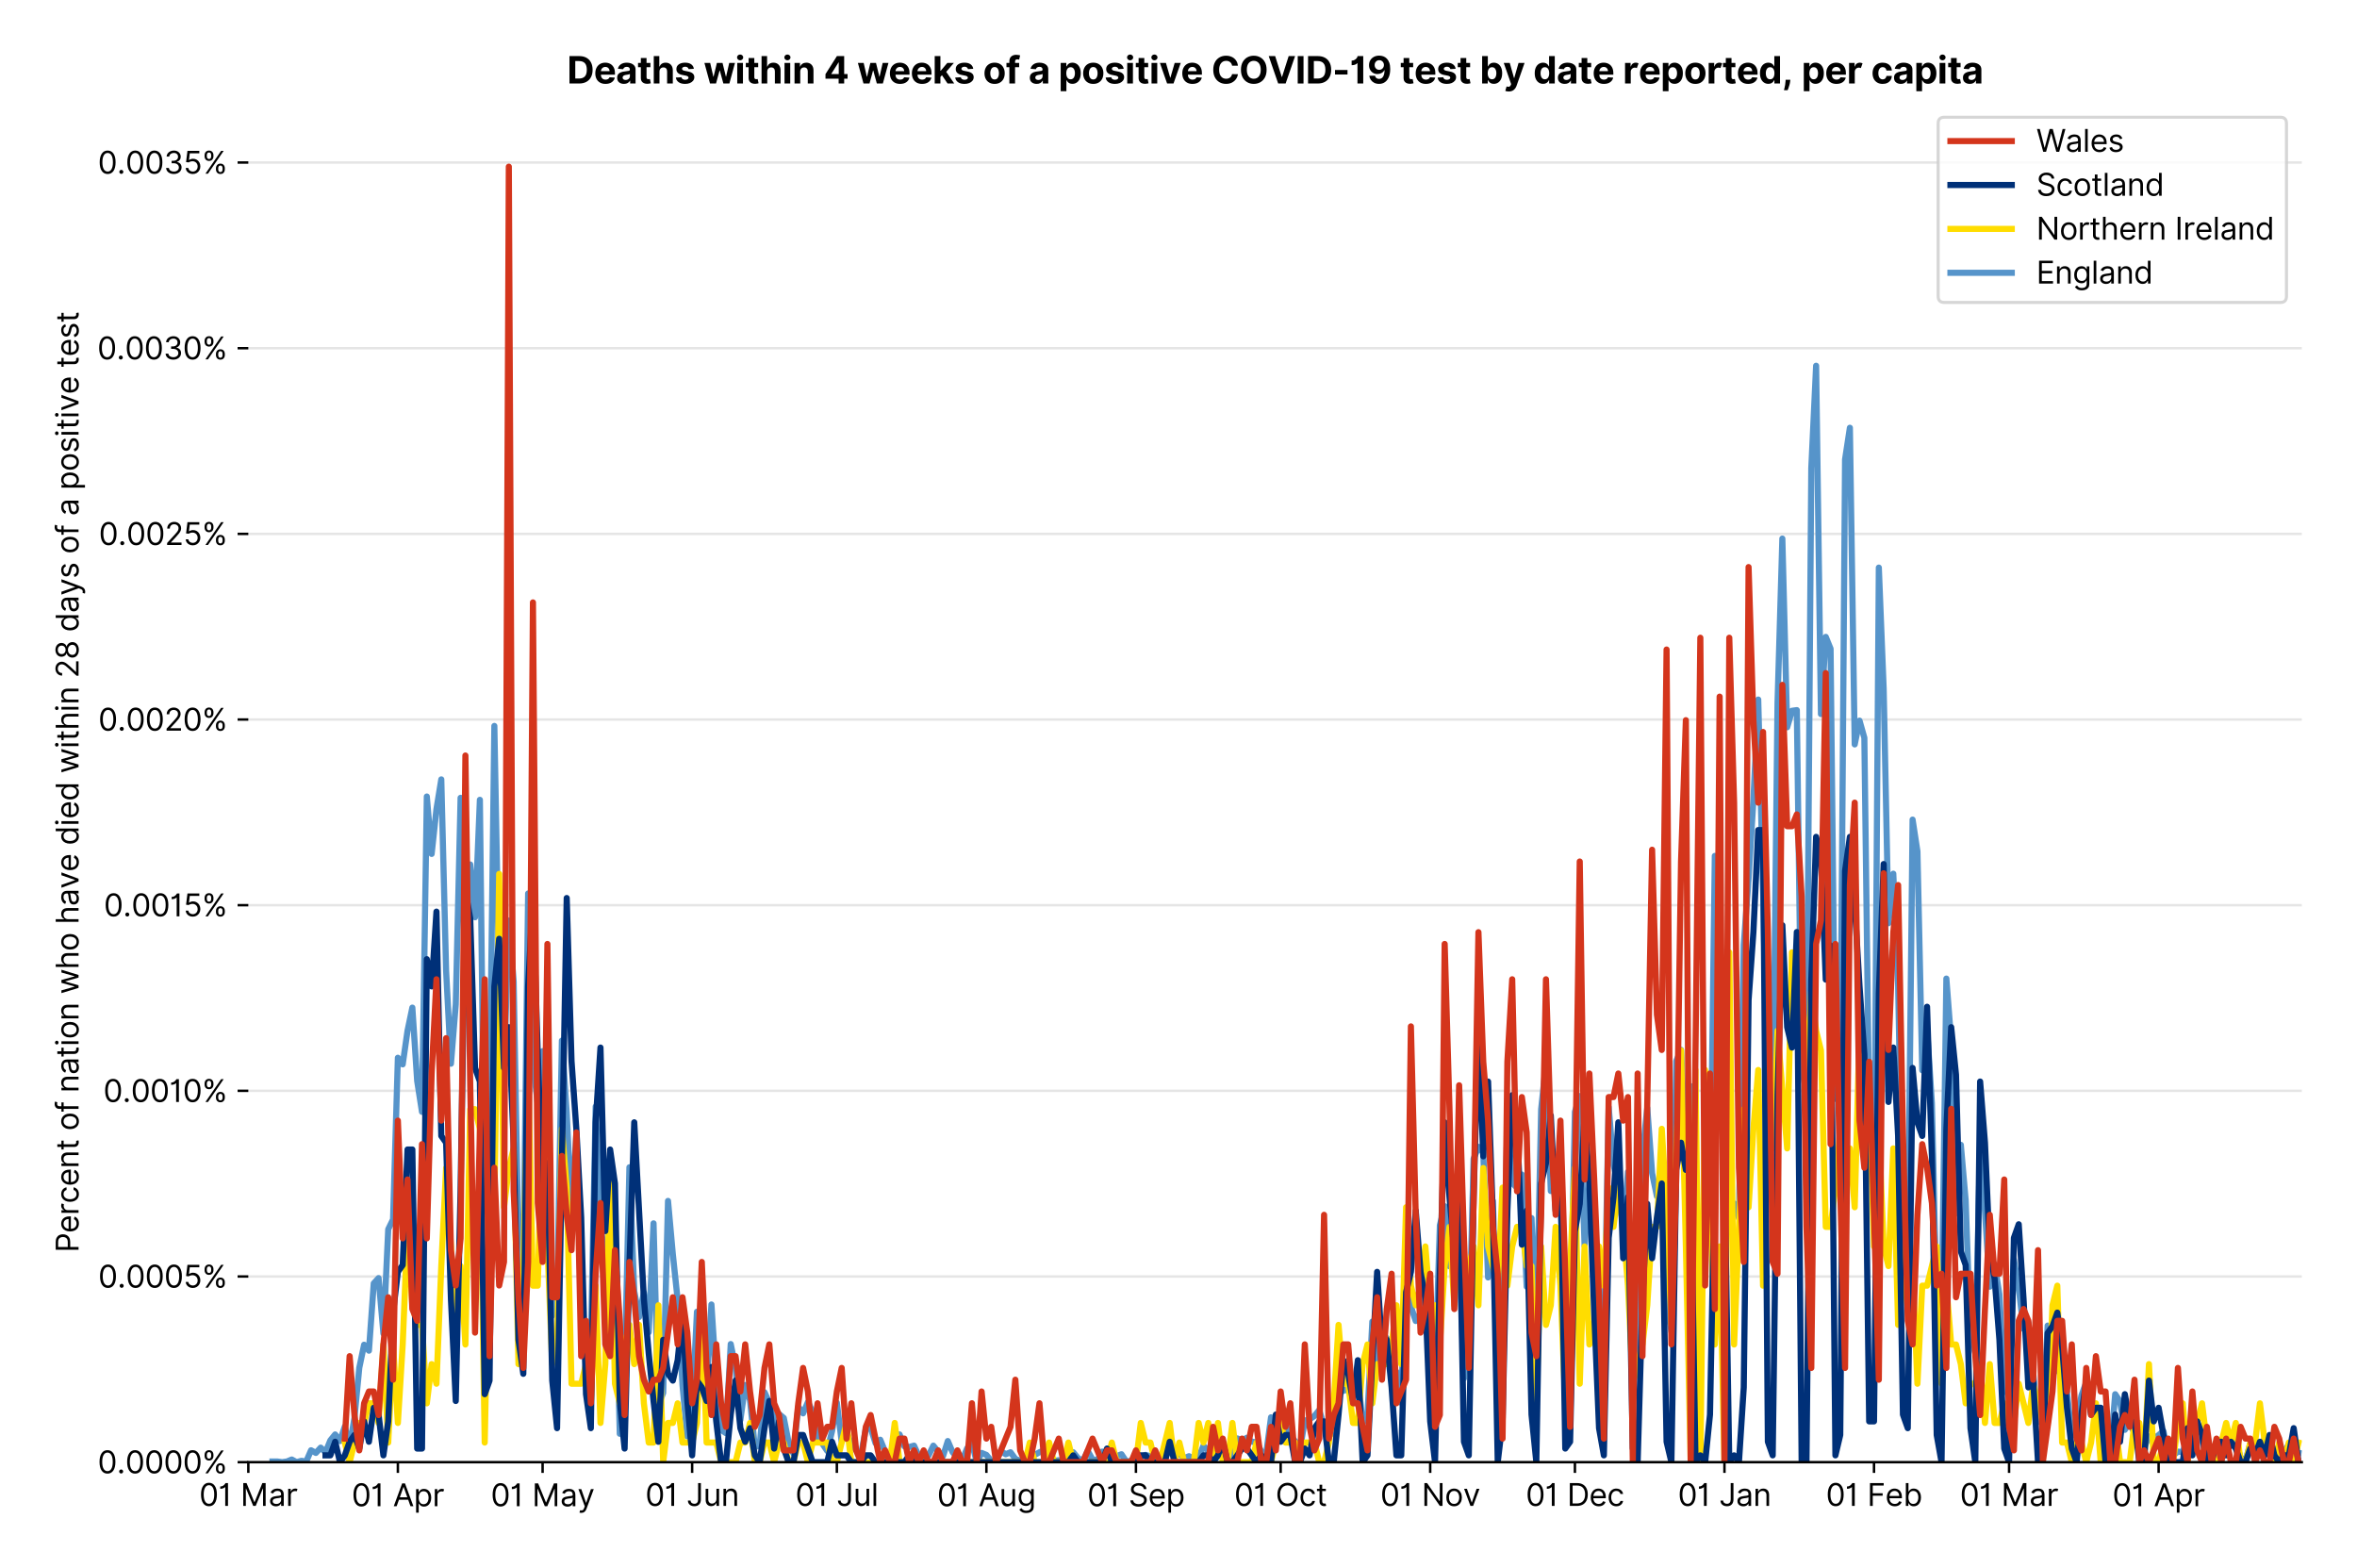 <?xml version="1.0" encoding="utf-8" standalone="no"?>
<!DOCTYPE svg PUBLIC "-//W3C//DTD SVG 1.1//EN"
  "http://www.w3.org/Graphics/SVG/1.1/DTD/svg11.dtd">
<svg version="1.1" viewBox="0 0 768.577 511.276" xmlns="http://www.w3.org/2000/svg" xmlns:xlink="http://www.w3.org/1999/xlink">
 <defs>
  <style type="text/css">*{stroke-linecap:butt;stroke-linejoin:round;}</style>
 </defs>
 <g id="figure_1">
  <g id="patch_1">
   <path d="M 0 511.276 
L 768.577 511.276 
L 768.577 0 
L 0 0 
z
" style="fill:#ffffff;"/>
  </g>
  <g id="axes_1">
   <g id="patch_2">
    <path d="M 80.977 476.745 
L 750.577 476.745 
L 750.577 33.225 
L 80.977 33.225 
z
" style="fill:#ffffff;"/>
   </g>
   <g id="matplotlib.axis_1">
    <g id="xtick_1">
     <g id="line2d_1">
      <defs>
       <path d="M 0 0 
L 0 3.5 
" id="m4ef47aacca" style="stroke:#000000;stroke-width:0.8;"/>
      </defs>
      <g>
       <use style="stroke:#000000;stroke-width:0.8;" x="80.977" xlink:href="#m4ef47aacca" y="476.745"/>
      </g>
     </g>
     <g id="text_1">
      <!-- 01 Mar -->
      <g transform="translate(64.94 491.018)scale(0.1 -0.1)">
       <defs>
        <path d="M 2000 -64 
Q 1230 -64 806 561 
Q 382 1186 382 2327 
Q 382 3459 809 4088 
Q 1236 4718 2000 4718 
Q 2764 4718 3191 4088 
Q 3618 3459 3618 2327 
Q 3618 1186 3194 561 
Q 2771 -64 2000 -64 
z
M 2000 436 
Q 2509 436 2791 927 
Q 3073 1418 3073 2327 
Q 3073 3234 2789 3730 
Q 2505 4227 2000 4227 
Q 1496 4227 1211 3730 
Q 927 3234 927 2327 
Q 927 1418 1210 927 
Q 1493 436 2000 436 
z
" id="Inter-Regular-30" transform="scale(0.016)"/>
        <path d="M 1973 4655 
L 1973 0 
L 1409 0 
L 1409 3836 
L 1373 3836 
Q 1341 3773 1209 3692 
Q 1077 3611 868 3551 
Q 659 3491 391 3491 
L 391 3964 
Q 661 3964 859 4061 
Q 1057 4159 1190 4291 
Q 1323 4423 1392 4529 
Q 1461 4636 1473 4655 
L 1973 4655 
z
" id="Inter-Regular-31" transform="scale(0.016)"/>
        <path id="Inter-Regular-20" transform="scale(0.016)"/>
        <path d="M 564 4655 
L 1236 4655 
L 2818 791 
L 2873 791 
L 4455 4655 
L 5127 4655 
L 5127 0 
L 4600 0 
L 4600 3536 
L 4555 3536 
L 3100 0 
L 2591 0 
L 1136 3536 
L 1091 3536 
L 1091 0 
L 564 0 
L 564 4655 
z
" id="Inter-Regular-4d" transform="scale(0.016)"/>
        <path d="M 1518 -82 
Q 1186 -82 916 44 
Q 646 170 486 410 
Q 327 650 327 991 
Q 327 1291 445 1478 
Q 564 1666 761 1773 
Q 959 1880 1199 1933 
Q 1439 1986 1682 2018 
Q 2000 2059 2199 2080 
Q 2398 2102 2490 2154 
Q 2582 2207 2582 2336 
L 2582 2355 
Q 2582 2691 2399 2877 
Q 2216 3064 1846 3064 
Q 1461 3064 1243 2895 
Q 1025 2727 936 2536 
L 427 2718 
Q 564 3036 792 3214 
Q 1021 3393 1292 3464 
Q 1564 3536 1827 3536 
Q 1996 3536 2215 3496 
Q 2434 3457 2640 3334 
Q 2846 3211 2982 2963 
Q 3118 2716 3118 2300 
L 3118 0 
L 2582 0 
L 2582 473 
L 2555 473 
Q 2500 359 2373 229 
Q 2246 100 2034 9 
Q 1823 -82 1518 -82 
z
M 1600 400 
Q 1918 400 2137 525 
Q 2357 650 2469 847 
Q 2582 1045 2582 1264 
L 2582 1755 
Q 2548 1714 2433 1681 
Q 2318 1648 2169 1624 
Q 2021 1600 1881 1583 
Q 1741 1566 1655 1555 
Q 1446 1527 1265 1467 
Q 1084 1407 974 1287 
Q 864 1168 864 964 
Q 864 684 1072 542 
Q 1280 400 1600 400 
z
" id="Inter-Regular-61" transform="scale(0.016)"/>
        <path d="M 491 0 
L 491 3491 
L 1009 3491 
L 1009 2964 
L 1046 2964 
Q 1139 3223 1389 3384 
Q 1639 3545 1955 3545 
Q 2100 3545 2209 3511 
Q 2318 3477 2400 3418 
L 2218 2964 
Q 2161 2993 2085 3010 
Q 2009 3027 1909 3027 
Q 1527 3027 1277 2794 
Q 1027 2561 1027 2209 
L 1027 0 
L 491 0 
z
" id="Inter-Regular-72" transform="scale(0.016)"/>
       </defs>
       <use xlink:href="#Inter-Regular-30"/>
       <use x="62.5" xlink:href="#Inter-Regular-31"/>
       <use x="106.676" xlink:href="#Inter-Regular-20"/>
       <use x="134.801" xlink:href="#Inter-Regular-4d"/>
       <use x="225.994" xlink:href="#Inter-Regular-61"/>
       <use x="282.386" xlink:href="#Inter-Regular-72"/>
      </g>
     </g>
    </g>
    <g id="xtick_2">
     <g id="line2d_2">
      <g>
       <use style="stroke:#000000;stroke-width:0.8;" x="129.74" xlink:href="#m4ef47aacca" y="476.745"/>
      </g>
     </g>
     <g id="text_2">
      <!-- 01 Apr -->
      <g transform="translate(114.655 491.117)scale(0.1 -0.1)">
       <defs>
        <path d="M 755 0 
L 164 0 
L 1873 4655 
L 2455 4655 
L 4164 0 
L 3573 0 
L 3105 1318 
L 1223 1318 
L 755 0 
z
M 1400 1818 
L 2927 1818 
L 2182 3918 
L 2146 3918 
L 1400 1818 
z
" id="Inter-Regular-41" transform="scale(0.016)"/>
        <path d="M 491 -1309 
L 491 3491 
L 1009 3491 
L 1009 2936 
L 1073 2936 
Q 1132 3027 1237 3169 
Q 1343 3311 1542 3423 
Q 1741 3536 2082 3536 
Q 2523 3536 2859 3315 
Q 3196 3095 3384 2690 
Q 3573 2286 3573 1736 
Q 3573 1182 3384 776 
Q 3196 370 2861 148 
Q 2527 -73 2091 -73 
Q 1755 -73 1552 39 
Q 1350 152 1241 296 
Q 1132 441 1073 536 
L 1027 536 
L 1027 -1309 
L 491 -1309 
z
M 1018 1745 
Q 1018 1152 1276 780 
Q 1534 409 2018 409 
Q 2355 409 2581 587 
Q 2807 766 2921 1069 
Q 3036 1373 3036 1745 
Q 3036 2114 2923 2410 
Q 2811 2707 2585 2881 
Q 2359 3055 2018 3055 
Q 1527 3055 1272 2693 
Q 1018 2332 1018 1745 
z
" id="Inter-Regular-70" transform="scale(0.016)"/>
       </defs>
       <use xlink:href="#Inter-Regular-30"/>
       <use x="62.5" xlink:href="#Inter-Regular-31"/>
       <use x="106.676" xlink:href="#Inter-Regular-20"/>
       <use x="134.801" xlink:href="#Inter-Regular-41"/>
       <use x="202.415" xlink:href="#Inter-Regular-70"/>
       <use x="263.352" xlink:href="#Inter-Regular-72"/>
      </g>
     </g>
    </g>
    <g id="xtick_3">
     <g id="line2d_3">
      <g>
       <use style="stroke:#000000;stroke-width:0.8;" x="176.93" xlink:href="#m4ef47aacca" y="476.745"/>
      </g>
     </g>
     <g id="text_3">
      <!-- 01 May -->
      <g transform="translate(160.027 491.117)scale(0.1 -0.1)">
       <defs>
        <path d="M 818 -1355 
Q 682 -1355 575 -1333 
Q 468 -1311 427 -1291 
L 564 -818 
Q 857 -893 1053 -814 
Q 1250 -736 1391 -345 
L 1509 -18 
L 218 3491 
L 800 3491 
L 1764 709 
L 1800 709 
L 2764 3491 
L 3346 3491 
L 1846 -564 
Q 1550 -1355 818 -1355 
z
" id="Inter-Regular-79" transform="scale(0.016)"/>
       </defs>
       <use xlink:href="#Inter-Regular-30"/>
       <use x="62.5" xlink:href="#Inter-Regular-31"/>
       <use x="106.676" xlink:href="#Inter-Regular-20"/>
       <use x="134.801" xlink:href="#Inter-Regular-4d"/>
       <use x="225.994" xlink:href="#Inter-Regular-61"/>
       <use x="282.386" xlink:href="#Inter-Regular-79"/>
      </g>
     </g>
    </g>
    <g id="xtick_4">
     <g id="line2d_4">
      <g>
       <use style="stroke:#000000;stroke-width:0.8;" x="225.693" xlink:href="#m4ef47aacca" y="476.745"/>
      </g>
     </g>
     <g id="text_4">
      <!-- 01 Jun -->
      <g transform="translate(210.409 491.018)scale(0.1 -0.1)">
       <defs>
        <path d="M 2346 4655 
L 2909 4655 
L 2909 1327 
Q 2909 657 2549 296 
Q 2189 -64 1582 -64 
Q 1200 -64 902 76 
Q 605 216 434 475 
Q 264 734 264 1091 
L 818 1091 
Q 818 795 1034 615 
Q 1250 436 1582 436 
Q 1948 436 2147 664 
Q 2346 893 2346 1327 
L 2346 4655 
z
" id="Inter-Regular-4a" transform="scale(0.016)"/>
        <path d="M 2691 1427 
L 2691 3491 
L 3227 3491 
L 3227 0 
L 2691 0 
L 2691 591 
L 2655 591 
Q 2532 325 2273 140 
Q 2014 -45 1618 -45 
Q 1127 -45 809 280 
Q 491 605 491 1273 
L 491 3491 
L 1027 3491 
L 1027 1309 
Q 1027 927 1242 700 
Q 1457 473 1791 473 
Q 1991 473 2199 575 
Q 2407 677 2549 888 
Q 2691 1100 2691 1427 
z
" id="Inter-Regular-75" transform="scale(0.016)"/>
        <path d="M 1027 2100 
L 1027 0 
L 491 0 
L 491 3491 
L 1009 3491 
L 1009 2945 
L 1055 2945 
Q 1177 3211 1427 3373 
Q 1677 3536 2073 3536 
Q 2602 3536 2928 3211 
Q 3255 2886 3255 2218 
L 3255 0 
L 2718 0 
L 2718 2182 
Q 2718 2593 2504 2824 
Q 2291 3055 1918 3055 
Q 1534 3055 1280 2806 
Q 1027 2557 1027 2100 
z
" id="Inter-Regular-6e" transform="scale(0.016)"/>
       </defs>
       <use xlink:href="#Inter-Regular-30"/>
       <use x="62.5" xlink:href="#Inter-Regular-31"/>
       <use x="106.676" xlink:href="#Inter-Regular-20"/>
       <use x="134.801" xlink:href="#Inter-Regular-4a"/>
       <use x="189.063" xlink:href="#Inter-Regular-75"/>
       <use x="247.159" xlink:href="#Inter-Regular-6e"/>
      </g>
     </g>
    </g>
    <g id="xtick_5">
     <g id="line2d_5">
      <g>
       <use style="stroke:#000000;stroke-width:0.8;" x="272.883" xlink:href="#m4ef47aacca" y="476.745"/>
      </g>
     </g>
     <g id="text_5">
      <!-- 01 Jul -->
      <g transform="translate(259.34 491.018)scale(0.1 -0.1)">
       <defs>
        <path d="M 1027 4655 
L 1027 0 
L 491 0 
L 491 4655 
L 1027 4655 
z
" id="Inter-Regular-6c" transform="scale(0.016)"/>
       </defs>
       <use xlink:href="#Inter-Regular-30"/>
       <use x="62.5" xlink:href="#Inter-Regular-31"/>
       <use x="106.676" xlink:href="#Inter-Regular-20"/>
       <use x="134.801" xlink:href="#Inter-Regular-4a"/>
       <use x="189.063" xlink:href="#Inter-Regular-75"/>
       <use x="247.159" xlink:href="#Inter-Regular-6c"/>
      </g>
     </g>
    </g>
    <g id="xtick_6">
     <g id="line2d_6">
      <g>
       <use style="stroke:#000000;stroke-width:0.8;" x="321.647" xlink:href="#m4ef47aacca" y="476.745"/>
      </g>
     </g>
     <g id="text_6">
      <!-- 01 Aug -->
      <g transform="translate(305.575 491.117)scale(0.1 -0.1)">
       <defs>
        <path d="M 1900 -1382 
Q 1316 -1382 976 -1169 
Q 636 -957 473 -682 
L 900 -382 
Q 973 -477 1084 -601 
Q 1196 -725 1390 -817 
Q 1584 -909 1900 -909 
Q 2323 -909 2598 -704 
Q 2873 -500 2873 -64 
L 2873 645 
L 2827 645 
Q 2768 550 2660 410 
Q 2552 270 2351 162 
Q 2150 55 1809 55 
Q 1386 55 1051 255 
Q 716 455 521 836 
Q 327 1218 327 1764 
Q 327 2300 516 2699 
Q 705 3098 1041 3317 
Q 1377 3536 1818 3536 
Q 2159 3536 2360 3423 
Q 2561 3311 2669 3169 
Q 2777 3027 2836 2936 
L 2891 2936 
L 2891 3491 
L 3409 3491 
L 3409 -100 
Q 3409 -550 3205 -833 
Q 3002 -1116 2660 -1249 
Q 2318 -1382 1900 -1382 
z
M 1882 536 
Q 2366 536 2624 864 
Q 2882 1193 2882 1773 
Q 2882 2339 2627 2697 
Q 2373 3055 1882 3055 
Q 1541 3055 1315 2882 
Q 1089 2709 976 2418 
Q 864 2127 864 1773 
Q 864 1227 1120 881 
Q 1377 536 1882 536 
z
" id="Inter-Regular-67" transform="scale(0.016)"/>
       </defs>
       <use xlink:href="#Inter-Regular-30"/>
       <use x="62.5" xlink:href="#Inter-Regular-31"/>
       <use x="106.676" xlink:href="#Inter-Regular-20"/>
       <use x="134.801" xlink:href="#Inter-Regular-41"/>
       <use x="202.415" xlink:href="#Inter-Regular-75"/>
       <use x="260.511" xlink:href="#Inter-Regular-67"/>
      </g>
     </g>
    </g>
    <g id="xtick_7">
     <g id="line2d_7">
      <g>
       <use style="stroke:#000000;stroke-width:0.8;" x="370.41" xlink:href="#m4ef47aacca" y="476.745"/>
      </g>
     </g>
     <g id="text_7">
      <!-- 01 Sep -->
      <g transform="translate(354.522 491.117)scale(0.1 -0.1)">
       <defs>
        <path d="M 3109 3491 
Q 3068 3836 2777 4027 
Q 2486 4218 2064 4218 
Q 1600 4218 1318 3999 
Q 1036 3780 1036 3445 
Q 1036 3195 1189 3042 
Q 1343 2889 1553 2803 
Q 1764 2718 1936 2673 
L 2409 2545 
Q 2591 2498 2815 2414 
Q 3039 2330 3244 2185 
Q 3450 2041 3584 1816 
Q 3718 1591 3718 1264 
Q 3718 886 3521 581 
Q 3325 277 2949 97 
Q 2573 -82 2036 -82 
Q 1286 -82 845 272 
Q 405 627 364 1200 
L 946 1200 
Q 968 936 1124 764 
Q 1280 593 1519 510 
Q 1759 427 2036 427 
Q 2359 427 2616 533 
Q 2873 639 3023 828 
Q 3173 1018 3173 1273 
Q 3173 1505 3043 1650 
Q 2914 1795 2702 1886 
Q 2491 1977 2246 2045 
L 1673 2209 
Q 1127 2366 809 2657 
Q 491 2948 491 3418 
Q 491 3809 703 4101 
Q 916 4393 1276 4555 
Q 1636 4718 2082 4718 
Q 2532 4718 2882 4558 
Q 3232 4398 3437 4120 
Q 3643 3843 3655 3491 
L 3109 3491 
z
" id="Inter-Regular-53" transform="scale(0.016)"/>
        <path d="M 1955 -73 
Q 1450 -73 1085 151 
Q 721 375 524 778 
Q 327 1182 327 1718 
Q 327 2255 524 2665 
Q 721 3075 1074 3305 
Q 1427 3536 1900 3536 
Q 2173 3536 2439 3445 
Q 2705 3355 2923 3151 
Q 3141 2948 3270 2614 
Q 3400 2280 3400 1791 
L 3400 1564 
L 866 1564 
Q 884 1005 1183 707 
Q 1482 409 1955 409 
Q 2271 409 2498 545 
Q 2725 682 2827 955 
L 3346 809 
Q 3223 414 2854 170 
Q 2486 -73 1955 -73 
z
M 866 2027 
L 2855 2027 
Q 2855 2470 2595 2762 
Q 2336 3055 1900 3055 
Q 1593 3055 1368 2911 
Q 1143 2768 1013 2533 
Q 884 2298 866 2027 
z
" id="Inter-Regular-65" transform="scale(0.016)"/>
       </defs>
       <use xlink:href="#Inter-Regular-30"/>
       <use x="62.5" xlink:href="#Inter-Regular-31"/>
       <use x="106.676" xlink:href="#Inter-Regular-20"/>
       <use x="134.801" xlink:href="#Inter-Regular-53"/>
       <use x="198.58" xlink:href="#Inter-Regular-65"/>
       <use x="256.818" xlink:href="#Inter-Regular-70"/>
      </g>
     </g>
    </g>
    <g id="xtick_8">
     <g id="line2d_8">
      <g>
       <use style="stroke:#000000;stroke-width:0.8;" x="417.6" xlink:href="#m4ef47aacca" y="476.745"/>
      </g>
     </g>
     <g id="text_8">
      <!-- 01 Oct -->
      <g transform="translate(402.444 491.018)scale(0.1 -0.1)">
       <defs>
        <path d="M 4491 2327 
Q 4491 1591 4225 1054 
Q 3959 518 3495 227 
Q 3032 -64 2436 -64 
Q 1841 -64 1377 227 
Q 914 518 648 1054 
Q 382 1591 382 2327 
Q 382 3064 648 3600 
Q 914 4136 1377 4427 
Q 1841 4718 2436 4718 
Q 3032 4718 3495 4427 
Q 3959 4136 4225 3600 
Q 4491 3064 4491 2327 
z
M 3946 2327 
Q 3946 2932 3744 3348 
Q 3543 3764 3201 3977 
Q 2859 4191 2436 4191 
Q 2014 4191 1672 3977 
Q 1330 3764 1128 3348 
Q 927 2932 927 2327 
Q 927 1723 1128 1307 
Q 1330 891 1672 677 
Q 2014 464 2436 464 
Q 2859 464 3201 677 
Q 3543 891 3744 1307 
Q 3946 1723 3946 2327 
z
" id="Inter-Regular-4f" transform="scale(0.016)"/>
        <path d="M 1909 -73 
Q 1418 -73 1063 159 
Q 709 391 518 798 
Q 327 1205 327 1727 
Q 327 2259 524 2667 
Q 721 3075 1074 3305 
Q 1427 3536 1900 3536 
Q 2268 3536 2563 3400 
Q 2859 3264 3047 3018 
Q 3236 2773 3282 2445 
L 2746 2445 
Q 2684 2684 2474 2869 
Q 2264 3055 1909 3055 
Q 1439 3055 1151 2697 
Q 864 2339 864 1745 
Q 864 1139 1148 774 
Q 1432 409 1909 409 
Q 2223 409 2447 570 
Q 2671 732 2746 1018 
L 3282 1018 
Q 3236 709 3058 462 
Q 2880 216 2588 71 
Q 2296 -73 1909 -73 
z
" id="Inter-Regular-63" transform="scale(0.016)"/>
        <path d="M 2009 3491 
L 2009 3036 
L 1264 3036 
L 1264 1000 
Q 1264 773 1331 660 
Q 1398 548 1503 510 
Q 1609 473 1727 473 
Q 1816 473 1873 483 
Q 1930 493 1964 500 
L 2073 18 
Q 2018 -2 1920 -23 
Q 1823 -45 1673 -45 
Q 1446 -45 1228 52 
Q 1011 150 869 350 
Q 727 550 727 855 
L 727 3036 
L 200 3036 
L 200 3491 
L 727 3491 
L 727 4327 
L 1264 4327 
L 1264 3491 
L 2009 3491 
z
" id="Inter-Regular-74" transform="scale(0.016)"/>
       </defs>
       <use xlink:href="#Inter-Regular-30"/>
       <use x="62.5" xlink:href="#Inter-Regular-31"/>
       <use x="106.676" xlink:href="#Inter-Regular-20"/>
       <use x="134.801" xlink:href="#Inter-Regular-4f"/>
       <use x="210.938" xlink:href="#Inter-Regular-63"/>
       <use x="266.761" xlink:href="#Inter-Regular-74"/>
      </g>
     </g>
    </g>
    <g id="xtick_9">
     <g id="line2d_9">
      <g>
       <use style="stroke:#000000;stroke-width:0.8;" x="466.363" xlink:href="#m4ef47aacca" y="476.745"/>
      </g>
     </g>
     <g id="text_9">
      <!-- 01 Nov -->
      <g transform="translate(450.092 491.018)scale(0.1 -0.1)">
       <defs>
        <path d="M 4255 4655 
L 4255 0 
L 3709 0 
L 1173 3655 
L 1127 3655 
L 1127 0 
L 564 0 
L 564 4655 
L 1109 4655 
L 3655 991 
L 3700 991 
L 3700 4655 
L 4255 4655 
z
" id="Inter-Regular-4e" transform="scale(0.016)"/>
        <path d="M 1909 -73 
Q 1436 -73 1080 152 
Q 725 377 526 781 
Q 327 1186 327 1727 
Q 327 2273 526 2679 
Q 725 3086 1080 3311 
Q 1436 3536 1909 3536 
Q 2382 3536 2737 3311 
Q 3093 3086 3292 2679 
Q 3491 2273 3491 1727 
Q 3491 1186 3292 781 
Q 3093 377 2737 152 
Q 2382 -73 1909 -73 
z
M 1909 409 
Q 2268 409 2500 593 
Q 2732 777 2843 1077 
Q 2955 1377 2955 1727 
Q 2955 2077 2843 2379 
Q 2732 2682 2500 2868 
Q 2268 3055 1909 3055 
Q 1550 3055 1318 2868 
Q 1086 2682 975 2379 
Q 864 2077 864 1727 
Q 864 1377 975 1077 
Q 1086 777 1318 593 
Q 1550 409 1909 409 
z
" id="Inter-Regular-6f" transform="scale(0.016)"/>
        <path d="M 3346 3491 
L 2055 0 
L 1509 0 
L 218 3491 
L 800 3491 
L 1764 709 
L 1800 709 
L 2764 3491 
L 3346 3491 
z
" id="Inter-Regular-76" transform="scale(0.016)"/>
       </defs>
       <use xlink:href="#Inter-Regular-30"/>
       <use x="62.5" xlink:href="#Inter-Regular-31"/>
       <use x="106.676" xlink:href="#Inter-Regular-20"/>
       <use x="134.801" xlink:href="#Inter-Regular-4e"/>
       <use x="210.085" xlink:href="#Inter-Regular-6f"/>
       <use x="269.744" xlink:href="#Inter-Regular-76"/>
      </g>
     </g>
    </g>
    <g id="xtick_10">
     <g id="line2d_10">
      <g>
       <use style="stroke:#000000;stroke-width:0.8;" x="513.553" xlink:href="#m4ef47aacca" y="476.745"/>
      </g>
     </g>
     <g id="text_10">
      <!-- 01 Dec -->
      <g transform="translate(497.517 491.018)scale(0.1 -0.1)">
       <defs>
        <path d="M 2000 0 
L 564 0 
L 564 4655 
L 2064 4655 
Q 2741 4655 3223 4376 
Q 3705 4098 3961 3578 
Q 4218 3059 4218 2336 
Q 4218 1609 3959 1085 
Q 3700 561 3204 280 
Q 2709 0 2000 0 
z
M 1127 500 
L 1964 500 
Q 2830 500 3251 992 
Q 3673 1484 3673 2336 
Q 3673 3182 3259 3668 
Q 2846 4155 2027 4155 
L 1127 4155 
L 1127 500 
z
" id="Inter-Regular-44" transform="scale(0.016)"/>
       </defs>
       <use xlink:href="#Inter-Regular-30"/>
       <use x="62.5" xlink:href="#Inter-Regular-31"/>
       <use x="106.676" xlink:href="#Inter-Regular-20"/>
       <use x="134.801" xlink:href="#Inter-Regular-44"/>
       <use x="206.676" xlink:href="#Inter-Regular-65"/>
       <use x="264.915" xlink:href="#Inter-Regular-63"/>
      </g>
     </g>
    </g>
    <g id="xtick_11">
     <g id="line2d_11">
      <g>
       <use style="stroke:#000000;stroke-width:0.8;" x="562.316" xlink:href="#m4ef47aacca" y="476.745"/>
      </g>
     </g>
     <g id="text_11">
      <!-- 01 Jan -->
      <g transform="translate(547.117 491.018)scale(0.1 -0.1)">
       <use xlink:href="#Inter-Regular-30"/>
       <use x="62.5" xlink:href="#Inter-Regular-31"/>
       <use x="106.676" xlink:href="#Inter-Regular-20"/>
       <use x="134.801" xlink:href="#Inter-Regular-4a"/>
       <use x="189.063" xlink:href="#Inter-Regular-61"/>
       <use x="245.455" xlink:href="#Inter-Regular-6e"/>
      </g>
     </g>
    </g>
    <g id="xtick_12">
     <g id="line2d_12">
      <g>
       <use style="stroke:#000000;stroke-width:0.8;" x="611.08" xlink:href="#m4ef47aacca" y="476.745"/>
      </g>
     </g>
     <g id="text_12">
      <!-- 01 Feb -->
      <g transform="translate(595.391 491.018)scale(0.1 -0.1)">
       <defs>
        <path d="M 564 0 
L 564 4655 
L 3355 4655 
L 3355 4155 
L 1127 4155 
L 1127 2582 
L 3146 2582 
L 3146 2082 
L 1127 2082 
L 1127 0 
L 564 0 
z
" id="Inter-Regular-46" transform="scale(0.016)"/>
        <path d="M 564 0 
L 564 4655 
L 1100 4655 
L 1100 2936 
L 1146 2936 
Q 1205 3027 1310 3169 
Q 1416 3311 1615 3423 
Q 1814 3536 2155 3536 
Q 2596 3536 2932 3315 
Q 3268 3095 3457 2690 
Q 3646 2286 3646 1736 
Q 3646 1182 3457 776 
Q 3268 370 2934 148 
Q 2600 -73 2164 -73 
Q 1827 -73 1625 39 
Q 1423 152 1314 296 
Q 1205 441 1146 536 
L 1082 536 
L 1082 0 
L 564 0 
z
M 1091 1745 
Q 1091 1152 1349 780 
Q 1607 409 2091 409 
Q 2427 409 2653 587 
Q 2880 766 2994 1069 
Q 3109 1373 3109 1745 
Q 3109 2114 2996 2410 
Q 2884 2707 2658 2881 
Q 2432 3055 2091 3055 
Q 1600 3055 1345 2693 
Q 1091 2332 1091 1745 
z
" id="Inter-Regular-62" transform="scale(0.016)"/>
       </defs>
       <use xlink:href="#Inter-Regular-30"/>
       <use x="62.5" xlink:href="#Inter-Regular-31"/>
       <use x="106.676" xlink:href="#Inter-Regular-20"/>
       <use x="134.801" xlink:href="#Inter-Regular-46"/>
       <use x="193.466" xlink:href="#Inter-Regular-65"/>
       <use x="251.705" xlink:href="#Inter-Regular-62"/>
      </g>
     </g>
    </g>
    <g id="xtick_13">
     <g id="line2d_13">
      <g>
       <use style="stroke:#000000;stroke-width:0.8;" x="655.124" xlink:href="#m4ef47aacca" y="476.745"/>
      </g>
     </g>
     <g id="text_13">
      <!-- 01 Mar -->
      <g transform="translate(639.087 491.018)scale(0.1 -0.1)">
       <use xlink:href="#Inter-Regular-30"/>
       <use x="62.5" xlink:href="#Inter-Regular-31"/>
       <use x="106.676" xlink:href="#Inter-Regular-20"/>
       <use x="134.801" xlink:href="#Inter-Regular-4d"/>
       <use x="225.994" xlink:href="#Inter-Regular-61"/>
       <use x="282.386" xlink:href="#Inter-Regular-72"/>
      </g>
     </g>
    </g>
    <g id="xtick_14">
     <g id="line2d_14">
      <g>
       <use style="stroke:#000000;stroke-width:0.8;" x="703.887" xlink:href="#m4ef47aacca" y="476.745"/>
      </g>
     </g>
     <g id="text_14">
      <!-- 01 Apr -->
      <g transform="translate(688.802 491.117)scale(0.1 -0.1)">
       <use xlink:href="#Inter-Regular-30"/>
       <use x="62.5" xlink:href="#Inter-Regular-31"/>
       <use x="106.676" xlink:href="#Inter-Regular-20"/>
       <use x="134.801" xlink:href="#Inter-Regular-41"/>
       <use x="202.415" xlink:href="#Inter-Regular-70"/>
       <use x="263.352" xlink:href="#Inter-Regular-72"/>
      </g>
     </g>
    </g>
   </g>
   <g id="matplotlib.axis_2">
    <g id="ytick_1">
     <g id="line2d_15">
      <path clip-path="url(#p0aec52e8ab)" d="M 80.977 476.745 
L 750.577 476.745 
" style="fill:none;stroke:#e5e5e5;stroke-linecap:square;stroke-width:0.8;"/>
     </g>
     <g id="line2d_16">
      <defs>
       <path d="M 0 0 
L -3.5 0 
" id="m02a10fe632" style="stroke:#000000;stroke-width:0.8;"/>
      </defs>
      <g>
       <use style="stroke:#000000;stroke-width:0.8;" x="80.977" xlink:href="#m02a10fe632" y="476.745"/>
      </g>
     </g>
     <g id="text_15">
      <!-- 0.0000% -->
      <g transform="translate(31.845 480.382)scale(0.1 -0.1)">
       <defs>
        <path d="M 882 -36 
Q 714 -36 593 84 
Q 473 205 473 373 
Q 473 541 593 661 
Q 714 782 882 782 
Q 1050 782 1170 661 
Q 1291 541 1291 373 
Q 1291 205 1170 84 
Q 1050 -36 882 -36 
z
" id="Inter-Regular-2e" transform="scale(0.016)"/>
        <path d="M 2855 873 
L 2855 1118 
Q 2855 1373 2960 1585 
Q 3066 1798 3269 1926 
Q 3473 2055 3764 2055 
Q 4059 2055 4259 1926 
Q 4459 1798 4561 1585 
Q 4664 1373 4664 1118 
L 4664 873 
Q 4664 618 4560 405 
Q 4457 193 4256 64 
Q 4055 -64 3764 -64 
Q 3468 -64 3266 64 
Q 3064 193 2959 405 
Q 2855 618 2855 873 
z
M 536 3536 
L 536 3782 
Q 536 4036 642 4248 
Q 748 4461 951 4589 
Q 1155 4718 1446 4718 
Q 1741 4718 1941 4589 
Q 2141 4461 2243 4248 
Q 2346 4036 2346 3782 
L 2346 3536 
Q 2346 3282 2242 3069 
Q 2139 2857 1937 2728 
Q 1736 2600 1446 2600 
Q 1150 2600 948 2728 
Q 746 2857 641 3069 
Q 536 3282 536 3536 
z
M 709 0 
L 3909 4655 
L 4427 4655 
L 1227 0 
L 709 0 
z
M 3318 1118 
L 3318 873 
Q 3318 661 3418 494 
Q 3518 327 3764 327 
Q 4002 327 4101 494 
Q 4200 661 4200 873 
L 4200 1118 
Q 4200 1330 4104 1497 
Q 4009 1664 3764 1664 
Q 3525 1664 3421 1497 
Q 3318 1330 3318 1118 
z
M 1000 3782 
L 1000 3536 
Q 1000 3325 1100 3158 
Q 1200 2991 1446 2991 
Q 1684 2991 1783 3158 
Q 1882 3325 1882 3536 
L 1882 3782 
Q 1882 3993 1786 4160 
Q 1691 4327 1446 4327 
Q 1207 4327 1103 4160 
Q 1000 3993 1000 3782 
z
" id="Inter-Regular-25" transform="scale(0.016)"/>
       </defs>
       <use xlink:href="#Inter-Regular-30"/>
       <use x="62.5" xlink:href="#Inter-Regular-2e"/>
       <use x="90.057" xlink:href="#Inter-Regular-30"/>
       <use x="152.557" xlink:href="#Inter-Regular-30"/>
       <use x="215.057" xlink:href="#Inter-Regular-30"/>
       <use x="277.557" xlink:href="#Inter-Regular-30"/>
       <use x="340.057" xlink:href="#Inter-Regular-25"/>
      </g>
     </g>
    </g>
    <g id="ytick_2">
     <g id="line2d_17">
      <path clip-path="url(#p0aec52e8ab)" d="M 80.977 416.21 
L 750.577 416.21 
" style="fill:none;stroke:#e5e5e5;stroke-linecap:square;stroke-width:0.8;"/>
     </g>
     <g id="line2d_18">
      <g>
       <use style="stroke:#000000;stroke-width:0.8;" x="80.977" xlink:href="#m02a10fe632" y="416.21"/>
      </g>
     </g>
     <g id="text_16">
      <!-- 0.0005% -->
      <g transform="translate(32.016 419.846)scale(0.1 -0.1)">
       <defs>
        <path d="M 1936 -64 
Q 1536 -64 1216 95 
Q 896 255 702 532 
Q 509 809 491 1164 
L 1036 1164 
Q 1068 848 1324 642 
Q 1580 436 1936 436 
Q 2223 436 2447 570 
Q 2671 705 2799 940 
Q 2927 1175 2927 1473 
Q 2927 1777 2794 2017 
Q 2661 2257 2429 2395 
Q 2198 2534 1900 2536 
Q 1686 2539 1461 2472 
Q 1236 2405 1091 2300 
L 564 2364 
L 846 4655 
L 3264 4655 
L 3264 4155 
L 1318 4155 
L 1155 2782 
L 1182 2782 
Q 1325 2895 1541 2970 
Q 1757 3045 1991 3045 
Q 2418 3045 2753 2842 
Q 3089 2639 3281 2286 
Q 3473 1934 3473 1482 
Q 3473 1036 3274 687 
Q 3075 339 2727 137 
Q 2380 -64 1936 -64 
z
" id="Inter-Regular-35" transform="scale(0.016)"/>
       </defs>
       <use xlink:href="#Inter-Regular-30"/>
       <use x="62.5" xlink:href="#Inter-Regular-2e"/>
       <use x="90.057" xlink:href="#Inter-Regular-30"/>
       <use x="152.557" xlink:href="#Inter-Regular-30"/>
       <use x="215.057" xlink:href="#Inter-Regular-30"/>
       <use x="277.557" xlink:href="#Inter-Regular-35"/>
       <use x="338.352" xlink:href="#Inter-Regular-25"/>
      </g>
     </g>
    </g>
    <g id="ytick_3">
     <g id="line2d_19">
      <path clip-path="url(#p0aec52e8ab)" d="M 80.977 355.674 
L 750.577 355.674 
" style="fill:none;stroke:#e5e5e5;stroke-linecap:square;stroke-width:0.8;"/>
     </g>
     <g id="line2d_20">
      <g>
       <use style="stroke:#000000;stroke-width:0.8;" x="80.977" xlink:href="#m02a10fe632" y="355.674"/>
      </g>
     </g>
     <g id="text_17">
      <!-- 0.0010% -->
      <g transform="translate(33.678 359.311)scale(0.1 -0.1)">
       <use xlink:href="#Inter-Regular-30"/>
       <use x="62.5" xlink:href="#Inter-Regular-2e"/>
       <use x="90.057" xlink:href="#Inter-Regular-30"/>
       <use x="152.557" xlink:href="#Inter-Regular-30"/>
       <use x="215.057" xlink:href="#Inter-Regular-31"/>
       <use x="259.233" xlink:href="#Inter-Regular-30"/>
       <use x="321.733" xlink:href="#Inter-Regular-25"/>
      </g>
     </g>
    </g>
    <g id="ytick_4">
     <g id="line2d_21">
      <path clip-path="url(#p0aec52e8ab)" d="M 80.977 295.139 
L 750.577 295.139 
" style="fill:none;stroke:#e5e5e5;stroke-linecap:square;stroke-width:0.8;"/>
     </g>
     <g id="line2d_22">
      <g>
       <use style="stroke:#000000;stroke-width:0.8;" x="80.977" xlink:href="#m02a10fe632" y="295.139"/>
      </g>
     </g>
     <g id="text_18">
      <!-- 0.0015% -->
      <g transform="translate(33.848 298.776)scale(0.1 -0.1)">
       <use xlink:href="#Inter-Regular-30"/>
       <use x="62.5" xlink:href="#Inter-Regular-2e"/>
       <use x="90.057" xlink:href="#Inter-Regular-30"/>
       <use x="152.557" xlink:href="#Inter-Regular-30"/>
       <use x="215.057" xlink:href="#Inter-Regular-31"/>
       <use x="259.233" xlink:href="#Inter-Regular-35"/>
       <use x="320.028" xlink:href="#Inter-Regular-25"/>
      </g>
     </g>
    </g>
    <g id="ytick_5">
     <g id="line2d_23">
      <path clip-path="url(#p0aec52e8ab)" d="M 80.977 234.604 
L 750.577 234.604 
" style="fill:none;stroke:#e5e5e5;stroke-linecap:square;stroke-width:0.8;"/>
     </g>
     <g id="line2d_24">
      <g>
       <use style="stroke:#000000;stroke-width:0.8;" x="80.977" xlink:href="#m02a10fe632" y="234.604"/>
      </g>
     </g>
     <g id="text_19">
      <!-- 0.0020% -->
      <g transform="translate(32.044 238.241)scale(0.1 -0.1)">
       <defs>
        <path d="M 482 0 
L 482 409 
L 2018 2091 
Q 2289 2386 2464 2605 
Q 2639 2825 2724 3019 
Q 2809 3214 2809 3427 
Q 2809 3795 2553 4011 
Q 2298 4227 1918 4227 
Q 1514 4227 1275 3985 
Q 1036 3743 1036 3345 
L 500 3345 
Q 500 3755 688 4064 
Q 877 4373 1203 4545 
Q 1530 4718 1936 4718 
Q 2346 4718 2661 4545 
Q 2977 4373 3156 4079 
Q 3336 3786 3336 3427 
Q 3336 3170 3244 2926 
Q 3152 2682 2926 2383 
Q 2700 2084 2300 1655 
L 1255 536 
L 1255 500 
L 3418 500 
L 3418 0 
L 482 0 
z
" id="Inter-Regular-32" transform="scale(0.016)"/>
       </defs>
       <use xlink:href="#Inter-Regular-30"/>
       <use x="62.5" xlink:href="#Inter-Regular-2e"/>
       <use x="90.057" xlink:href="#Inter-Regular-30"/>
       <use x="152.557" xlink:href="#Inter-Regular-30"/>
       <use x="215.057" xlink:href="#Inter-Regular-32"/>
       <use x="275.568" xlink:href="#Inter-Regular-30"/>
       <use x="338.068" xlink:href="#Inter-Regular-25"/>
      </g>
     </g>
    </g>
    <g id="ytick_6">
     <g id="line2d_25">
      <path clip-path="url(#p0aec52e8ab)" d="M 80.977 174.069 
L 750.577 174.069 
" style="fill:none;stroke:#e5e5e5;stroke-linecap:square;stroke-width:0.8;"/>
     </g>
     <g id="line2d_26">
      <g>
       <use style="stroke:#000000;stroke-width:0.8;" x="80.977" xlink:href="#m02a10fe632" y="174.069"/>
      </g>
     </g>
     <g id="text_20">
      <!-- 0.0025% -->
      <g transform="translate(32.214 177.705)scale(0.1 -0.1)">
       <use xlink:href="#Inter-Regular-30"/>
       <use x="62.5" xlink:href="#Inter-Regular-2e"/>
       <use x="90.057" xlink:href="#Inter-Regular-30"/>
       <use x="152.557" xlink:href="#Inter-Regular-30"/>
       <use x="215.057" xlink:href="#Inter-Regular-32"/>
       <use x="275.568" xlink:href="#Inter-Regular-35"/>
       <use x="336.364" xlink:href="#Inter-Regular-25"/>
      </g>
     </g>
    </g>
    <g id="ytick_7">
     <g id="line2d_27">
      <path clip-path="url(#p0aec52e8ab)" d="M 80.977 113.533 
L 750.577 113.533 
" style="fill:none;stroke:#e5e5e5;stroke-linecap:square;stroke-width:0.8;"/>
     </g>
     <g id="line2d_28">
      <g>
       <use style="stroke:#000000;stroke-width:0.8;" x="80.977" xlink:href="#m02a10fe632" y="113.533"/>
      </g>
     </g>
     <g id="text_21">
      <!-- 0.0030% -->
      <g transform="translate(31.731 117.17)scale(0.1 -0.1)">
       <defs>
        <path d="M 2055 -64 
Q 1605 -64 1253 90 
Q 902 245 696 521 
Q 491 798 473 1164 
L 1046 1164 
Q 1071 827 1356 631 
Q 1641 436 2046 436 
Q 2493 436 2783 664 
Q 3073 893 3073 1264 
Q 3073 1650 2787 1893 
Q 2502 2136 1973 2136 
L 1600 2136 
L 1600 2636 
L 1973 2636 
Q 2386 2636 2647 2856 
Q 2909 3077 2909 3445 
Q 2909 3798 2679 4012 
Q 2450 4227 2064 4227 
Q 1823 4227 1610 4139 
Q 1398 4052 1264 3887 
Q 1130 3723 1118 3491 
L 573 3491 
Q 586 3857 793 4133 
Q 1000 4409 1335 4563 
Q 1671 4718 2073 4718 
Q 2505 4718 2814 4544 
Q 3123 4370 3289 4086 
Q 3455 3802 3455 3473 
Q 3455 3080 3249 2802 
Q 3043 2525 2691 2418 
L 2691 2382 
Q 3132 2309 3379 2008 
Q 3627 1707 3627 1264 
Q 3627 884 3421 583 
Q 3216 282 2861 109 
Q 2507 -64 2055 -64 
z
" id="Inter-Regular-33" transform="scale(0.016)"/>
       </defs>
       <use xlink:href="#Inter-Regular-30"/>
       <use x="62.5" xlink:href="#Inter-Regular-2e"/>
       <use x="90.057" xlink:href="#Inter-Regular-30"/>
       <use x="152.557" xlink:href="#Inter-Regular-30"/>
       <use x="215.057" xlink:href="#Inter-Regular-33"/>
       <use x="278.693" xlink:href="#Inter-Regular-30"/>
       <use x="341.193" xlink:href="#Inter-Regular-25"/>
      </g>
     </g>
    </g>
    <g id="ytick_8">
     <g id="line2d_29">
      <path clip-path="url(#p0aec52e8ab)" d="M 80.977 52.998 
L 750.577 52.998 
" style="fill:none;stroke:#e5e5e5;stroke-linecap:square;stroke-width:0.8;"/>
     </g>
     <g id="line2d_30">
      <g>
       <use style="stroke:#000000;stroke-width:0.8;" x="80.977" xlink:href="#m02a10fe632" y="52.998"/>
      </g>
     </g>
     <g id="text_22">
      <!-- 0.0035% -->
      <g transform="translate(31.902 56.635)scale(0.1 -0.1)">
       <use xlink:href="#Inter-Regular-30"/>
       <use x="62.5" xlink:href="#Inter-Regular-2e"/>
       <use x="90.057" xlink:href="#Inter-Regular-30"/>
       <use x="152.557" xlink:href="#Inter-Regular-30"/>
       <use x="215.057" xlink:href="#Inter-Regular-33"/>
       <use x="278.693" xlink:href="#Inter-Regular-35"/>
       <use x="339.489" xlink:href="#Inter-Regular-25"/>
      </g>
     </g>
    </g>
    <g id="text_23">
     <!-- Percent of nation who have died within 28 days of a positive test -->
     <g transform="translate(25.614 408.396)rotate(-90)scale(0.1 -0.1)">
      <defs>
       <path d="M 564 0 
L 564 4655 
L 2136 4655 
Q 2684 4655 3033 4458 
Q 3382 4261 3550 3927 
Q 3718 3593 3718 3182 
Q 3718 2770 3551 2434 
Q 3384 2098 3036 1899 
Q 2689 1700 2146 1700 
L 1127 1700 
L 1127 0 
L 564 0 
z
M 1127 2200 
L 2127 2200 
Q 2689 2200 2926 2482 
Q 3164 2764 3164 3182 
Q 3164 3602 2925 3878 
Q 2686 4155 2118 4155 
L 1127 4155 
L 1127 2200 
z
" id="Inter-Regular-50" transform="scale(0.016)"/>
       <path d="M 2046 3491 
L 2046 3036 
L 1264 3036 
L 1264 0 
L 727 0 
L 727 3036 
L 164 3036 
L 164 3491 
L 727 3491 
L 727 3973 
Q 727 4273 868 4473 
Q 1009 4673 1234 4773 
Q 1459 4873 1709 4873 
Q 1907 4873 2032 4841 
Q 2157 4809 2218 4782 
L 2064 4318 
Q 2023 4332 1951 4352 
Q 1880 4373 1764 4373 
Q 1498 4373 1381 4239 
Q 1264 4105 1264 3845 
L 1264 3491 
L 2046 3491 
z
" id="Inter-Regular-66" transform="scale(0.016)"/>
       <path d="M 491 0 
L 491 3491 
L 1027 3491 
L 1027 0 
L 491 0 
z
M 764 4073 
Q 607 4073 494 4179 
Q 382 4286 382 4436 
Q 382 4586 494 4693 
Q 607 4800 764 4800 
Q 921 4800 1033 4693 
Q 1146 4586 1146 4436 
Q 1146 4286 1033 4179 
Q 921 4073 764 4073 
z
" id="Inter-Regular-69" transform="scale(0.016)"/>
       <path d="M 1282 0 
L 218 3491 
L 782 3491 
L 1536 818 
L 1573 818 
L 2318 3491 
L 2891 3491 
L 3627 827 
L 3664 827 
L 4418 3491 
L 4982 3491 
L 3918 0 
L 3391 0 
L 2627 2682 
L 2573 2682 
L 1809 0 
L 1282 0 
z
" id="Inter-Regular-77" transform="scale(0.016)"/>
       <path d="M 1027 2100 
L 1027 0 
L 491 0 
L 491 4655 
L 1027 4655 
L 1027 2945 
L 1073 2945 
Q 1196 3216 1442 3376 
Q 1689 3536 2100 3536 
Q 2636 3536 2963 3213 
Q 3291 2891 3291 2218 
L 3291 0 
L 2755 0 
L 2755 2182 
Q 2755 2598 2540 2826 
Q 2325 3055 1946 3055 
Q 1548 3055 1287 2806 
Q 1027 2557 1027 2100 
z
" id="Inter-Regular-68" transform="scale(0.016)"/>
       <path d="M 1809 -73 
Q 1373 -73 1039 148 
Q 705 370 516 776 
Q 327 1182 327 1736 
Q 327 2286 516 2690 
Q 705 3095 1041 3315 
Q 1377 3536 1818 3536 
Q 2159 3536 2358 3423 
Q 2557 3311 2662 3169 
Q 2768 3027 2827 2936 
L 2873 2936 
L 2873 4655 
L 3409 4655 
L 3409 0 
L 2891 0 
L 2891 536 
L 2827 536 
Q 2768 441 2659 296 
Q 2550 152 2348 39 
Q 2146 -73 1809 -73 
z
M 1882 409 
Q 2366 409 2624 780 
Q 2882 1152 2882 1745 
Q 2882 2332 2627 2693 
Q 2373 3055 1882 3055 
Q 1541 3055 1315 2881 
Q 1089 2707 976 2410 
Q 864 2114 864 1745 
Q 864 1373 978 1069 
Q 1093 766 1319 587 
Q 1546 409 1882 409 
z
" id="Inter-Regular-64" transform="scale(0.016)"/>
       <path d="M 1973 -64 
Q 1505 -64 1147 103 
Q 789 270 589 564 
Q 389 859 391 1236 
Q 389 1532 507 1783 
Q 625 2034 830 2203 
Q 1036 2373 1291 2418 
L 1291 2445 
Q 957 2532 759 2821 
Q 561 3111 564 3482 
Q 561 3836 743 4115 
Q 925 4395 1244 4556 
Q 1564 4718 1973 4718 
Q 2377 4718 2695 4556 
Q 3014 4395 3197 4115 
Q 3380 3836 3382 3482 
Q 3380 3111 3181 2821 
Q 2982 2532 2655 2445 
L 2655 2418 
Q 2907 2373 3109 2203 
Q 3311 2034 3431 1783 
Q 3552 1532 3555 1236 
Q 3552 859 3351 564 
Q 3150 270 2794 103 
Q 2439 -64 1973 -64 
z
M 1973 436 
Q 2446 436 2722 662 
Q 2998 889 3000 1264 
Q 2998 1527 2864 1729 
Q 2730 1932 2499 2048 
Q 2268 2164 1973 2164 
Q 1675 2164 1442 2048 
Q 1209 1932 1076 1729 
Q 943 1527 946 1264 
Q 943 889 1218 662 
Q 1493 436 1973 436 
z
M 1973 2645 
Q 2348 2645 2591 2864 
Q 2834 3084 2836 3445 
Q 2834 3800 2596 4013 
Q 2359 4227 1973 4227 
Q 1582 4227 1344 4013 
Q 1107 3800 1109 3445 
Q 1107 3084 1349 2864 
Q 1591 2645 1973 2645 
z
" id="Inter-Regular-38" transform="scale(0.016)"/>
       <path d="M 2964 2709 
L 2482 2573 
Q 2411 2755 2245 2914 
Q 2080 3073 1727 3073 
Q 1407 3073 1194 2926 
Q 982 2780 982 2555 
Q 982 2355 1127 2239 
Q 1273 2123 1582 2045 
L 2100 1918 
Q 3027 1691 3027 973 
Q 3027 673 2855 436 
Q 2684 200 2377 63 
Q 2071 -73 1664 -73 
Q 1130 -73 780 159 
Q 430 391 336 836 
L 846 964 
Q 989 400 1655 400 
Q 2030 400 2251 560 
Q 2473 720 2473 945 
Q 2473 1316 1955 1436 
L 1373 1573 
Q 893 1686 669 1926 
Q 446 2166 446 2527 
Q 446 2823 613 3050 
Q 780 3277 1069 3406 
Q 1359 3536 1727 3536 
Q 2246 3536 2542 3309 
Q 2839 3082 2964 2709 
z
" id="Inter-Regular-73" transform="scale(0.016)"/>
      </defs>
      <use xlink:href="#Inter-Regular-50"/>
      <use x="63.494" xlink:href="#Inter-Regular-65"/>
      <use x="121.733" xlink:href="#Inter-Regular-72"/>
      <use x="160.085" xlink:href="#Inter-Regular-63"/>
      <use x="215.909" xlink:href="#Inter-Regular-65"/>
      <use x="274.148" xlink:href="#Inter-Regular-6e"/>
      <use x="332.671" xlink:href="#Inter-Regular-74"/>
      <use x="369.034" xlink:href="#Inter-Regular-20"/>
      <use x="397.159" xlink:href="#Inter-Regular-6f"/>
      <use x="456.818" xlink:href="#Inter-Regular-66"/>
      <use x="492.898" xlink:href="#Inter-Regular-20"/>
      <use x="521.023" xlink:href="#Inter-Regular-6e"/>
      <use x="579.546" xlink:href="#Inter-Regular-61"/>
      <use x="635.938" xlink:href="#Inter-Regular-74"/>
      <use x="672.301" xlink:href="#Inter-Regular-69"/>
      <use x="696.023" xlink:href="#Inter-Regular-6f"/>
      <use x="755.682" xlink:href="#Inter-Regular-6e"/>
      <use x="814.205" xlink:href="#Inter-Regular-20"/>
      <use x="842.33" xlink:href="#Inter-Regular-77"/>
      <use x="923.58" xlink:href="#Inter-Regular-68"/>
      <use x="982.671" xlink:href="#Inter-Regular-6f"/>
      <use x="1042.33" xlink:href="#Inter-Regular-20"/>
      <use x="1070.455" xlink:href="#Inter-Regular-68"/>
      <use x="1129.546" xlink:href="#Inter-Regular-61"/>
      <use x="1185.938" xlink:href="#Inter-Regular-76"/>
      <use x="1241.62" xlink:href="#Inter-Regular-65"/>
      <use x="1299.858" xlink:href="#Inter-Regular-20"/>
      <use x="1327.983" xlink:href="#Inter-Regular-64"/>
      <use x="1390.057" xlink:href="#Inter-Regular-69"/>
      <use x="1413.779" xlink:href="#Inter-Regular-65"/>
      <use x="1472.017" xlink:href="#Inter-Regular-64"/>
      <use x="1534.091" xlink:href="#Inter-Regular-20"/>
      <use x="1562.216" xlink:href="#Inter-Regular-77"/>
      <use x="1643.466" xlink:href="#Inter-Regular-69"/>
      <use x="1667.188" xlink:href="#Inter-Regular-74"/>
      <use x="1703.551" xlink:href="#Inter-Regular-68"/>
      <use x="1762.642" xlink:href="#Inter-Regular-69"/>
      <use x="1786.364" xlink:href="#Inter-Regular-6e"/>
      <use x="1844.887" xlink:href="#Inter-Regular-20"/>
      <use x="1873.012" xlink:href="#Inter-Regular-32"/>
      <use x="1933.523" xlink:href="#Inter-Regular-38"/>
      <use x="1995.171" xlink:href="#Inter-Regular-20"/>
      <use x="2023.296" xlink:href="#Inter-Regular-64"/>
      <use x="2085.37" xlink:href="#Inter-Regular-61"/>
      <use x="2141.762" xlink:href="#Inter-Regular-79"/>
      <use x="2197.444" xlink:href="#Inter-Regular-73"/>
      <use x="2249.716" xlink:href="#Inter-Regular-20"/>
      <use x="2277.841" xlink:href="#Inter-Regular-6f"/>
      <use x="2337.5" xlink:href="#Inter-Regular-66"/>
      <use x="2373.58" xlink:href="#Inter-Regular-20"/>
      <use x="2401.705" xlink:href="#Inter-Regular-61"/>
      <use x="2458.097" xlink:href="#Inter-Regular-20"/>
      <use x="2486.222" xlink:href="#Inter-Regular-70"/>
      <use x="2547.16" xlink:href="#Inter-Regular-6f"/>
      <use x="2606.819" xlink:href="#Inter-Regular-73"/>
      <use x="2659.091" xlink:href="#Inter-Regular-69"/>
      <use x="2682.813" xlink:href="#Inter-Regular-74"/>
      <use x="2719.177" xlink:href="#Inter-Regular-69"/>
      <use x="2742.898" xlink:href="#Inter-Regular-76"/>
      <use x="2798.58" xlink:href="#Inter-Regular-65"/>
      <use x="2856.819" xlink:href="#Inter-Regular-20"/>
      <use x="2884.944" xlink:href="#Inter-Regular-74"/>
      <use x="2921.307" xlink:href="#Inter-Regular-65"/>
      <use x="2979.546" xlink:href="#Inter-Regular-73"/>
      <use x="3031.819" xlink:href="#Inter-Regular-74"/>
     </g>
    </g>
   </g>
   <g id="line2d_31">
    <path clip-path="url(#p0aec52e8ab)" d="M 88.842 476.53 
L 90.415 476.53 
L 91.988 476.745 
L 93.561 476.53 
L 95.134 475.885 
L 96.707 476.745 
L 98.28 476.315 
L 99.853 476.53 
L 101.426 472.873 
L 102.999 473.734 
L 104.572 472.013 
L 106.145 473.519 
L 107.718 469.647 
L 109.291 467.711 
L 110.864 469.862 
L 112.437 465.13 
L 114.01 471.583 
L 115.583 462.334 
L 117.156 445.986 
L 118.729 438.458 
L 120.302 440.394 
L 121.875 418.454 
L 123.448 416.733 
L 125.021 434.801 
L 126.594 400.816 
L 128.167 397.59 
L 129.74 344.892 
L 131.313 347.043 
L 132.886 336.073 
L 134.459 328.544 
L 136.032 352.42 
L 137.605 362.529 
L 139.178 259.714 
L 140.751 278.427 
L 142.324 263.801 
L 143.897 254.121 
L 145.47 316.499 
L 147.043 346.827 
L 148.616 327.469 
L 150.189 260.144 
L 151.762 319.726 
L 153.335 281.869 
L 154.908 299.076 
L 156.481 260.789 
L 158.054 395.009 
L 159.627 361.454 
L 161.2 236.699 
L 162.773 320.801 
L 164.346 348.978 
L 165.919 300.152 
L 167.492 319.941 
L 169.065 406.409 
L 170.638 414.582 
L 172.211 291.333 
L 173.784 346.827 
L 175.357 359.948 
L 176.93 342.741 
L 178.503 372.424 
L 180.076 428.994 
L 181.649 423.616 
L 183.222 339.299 
L 184.795 362.96 
L 186.368 395.654 
L 187.941 369.628 
L 189.514 428.133 
L 191.087 435.877 
L 192.66 439.318 
L 194.233 360.809 
L 195.806 398.881 
L 197.379 411.571 
L 198.952 416.518 
L 200.525 401.892 
L 202.098 467.496 
L 203.671 447.922 
L 205.244 380.597 
L 206.817 421.035 
L 208.39 429.424 
L 209.963 421.466 
L 211.536 434.371 
L 213.109 398.881 
L 214.682 458.247 
L 216.255 454.16 
L 217.828 391.567 
L 219.401 408.99 
L 220.974 423.832 
L 222.547 451.579 
L 224.12 468.356 
L 225.693 459.752 
L 227.266 427.703 
L 228.839 429.854 
L 230.412 452.654 
L 231.985 425.337 
L 233.558 449.643 
L 235.131 466.205 
L 236.704 467.281 
L 238.277 438.243 
L 239.85 445.986 
L 241.423 462.979 
L 242.996 451.579 
L 244.569 456.526 
L 246.142 471.798 
L 247.715 471.368 
L 249.288 453.945 
L 250.861 457.386 
L 252.434 463.839 
L 254.007 461.043 
L 255.58 462.334 
L 257.153 470.292 
L 258.726 473.949 
L 260.299 458.677 
L 261.872 460.828 
L 263.445 457.171 
L 265.018 460.398 
L 266.591 469.432 
L 268.164 470.722 
L 269.737 473.088 
L 271.31 466.636 
L 272.883 457.386 
L 274.456 470.077 
L 276.029 467.066 
L 277.602 470.937 
L 279.175 472.873 
L 280.748 474.379 
L 282.321 465.99 
L 283.894 465.56 
L 285.467 470.507 
L 287.04 469.432 
L 288.613 473.303 
L 290.186 474.809 
L 291.759 475.024 
L 293.332 467.711 
L 294.905 471.583 
L 296.478 471.798 
L 298.051 471.368 
L 299.624 474.809 
L 301.197 474.594 
L 302.77 474.594 
L 304.343 471.368 
L 305.916 473.303 
L 307.489 474.809 
L 309.062 469.862 
L 310.635 473.519 
L 312.208 475.239 
L 313.781 476.1 
L 315.354 472.228 
L 316.928 470.507 
L 318.501 476.745 
L 320.074 473.734 
L 321.647 474.379 
L 323.22 476.315 
L 324.793 476.53 
L 326.366 473.088 
L 327.939 474.164 
L 329.512 473.519 
L 331.085 475.67 
L 332.658 476.315 
L 334.231 475.67 
L 335.804 473.088 
L 337.377 474.379 
L 338.95 473.519 
L 340.523 472.873 
L 343.669 476.315 
L 345.242 476.1 
L 346.815 476.1 
L 348.388 474.379 
L 349.961 473.519 
L 351.534 475.454 
L 353.107 476.315 
L 354.68 473.088 
L 356.253 475.885 
L 357.826 476.1 
L 359.399 473.303 
L 362.545 474.594 
L 364.118 474.809 
L 365.691 474.164 
L 367.264 476.53 
L 368.837 476.315 
L 370.41 476.315 
L 371.983 475.239 
L 373.556 474.379 
L 375.129 474.809 
L 376.702 474.379 
L 378.275 476.315 
L 379.848 476.315 
L 381.421 470.937 
L 382.994 475.024 
L 384.567 473.949 
L 386.14 475.454 
L 387.713 474.809 
L 389.286 475.67 
L 390.859 475.239 
L 392.432 471.368 
L 394.005 473.088 
L 395.578 472.873 
L 397.151 471.798 
L 398.724 472.013 
L 400.297 472.873 
L 401.87 474.809 
L 403.443 469.002 
L 405.016 469.647 
L 406.589 468.786 
L 408.162 470.077 
L 409.735 470.292 
L 411.308 473.303 
L 412.881 473.949 
L 414.454 462.119 
L 416.027 463.409 
L 417.6 466.42 
L 419.173 464.269 
L 420.746 468.356 
L 422.319 469.862 
L 423.892 472.658 
L 425.465 463.194 
L 427.038 462.764 
L 428.611 461.688 
L 430.184 459.752 
L 431.757 465.13 
L 433.33 463.409 
L 434.903 467.496 
L 436.476 450.073 
L 438.049 453.515 
L 439.622 452.869 
L 441.195 450.934 
L 442.768 449.213 
L 444.341 464.054 
L 445.914 461.258 
L 447.487 430.93 
L 449.06 445.771 
L 450.633 442.33 
L 452.206 436.307 
L 453.779 446.417 
L 455.352 447.277 
L 456.925 457.386 
L 458.498 407.484 
L 460.071 425.983 
L 461.644 430.715 
L 463.217 428.133 
L 464.79 416.949 
L 466.363 448.352 
L 467.936 449.858 
L 469.509 399.526 
L 471.082 393.288 
L 472.655 412.862 
L 474.228 411.571 
L 475.801 406.194 
L 477.374 449.428 
L 478.947 439.103 
L 480.52 377.801 
L 482.093 373.929 
L 483.666 375.865 
L 485.239 416.518 
L 486.812 391.567 
L 488.385 445.986 
L 489.958 435.662 
L 491.531 365.326 
L 493.104 385.76 
L 494.677 387.265 
L 496.25 382.963 
L 497.823 419.53 
L 499.396 397.16 
L 500.969 435.017 
L 502.542 361.669 
L 504.115 346.827 
L 505.688 388.341 
L 507.261 379.737 
L 508.834 391.352 
L 510.407 435.017 
L 511.98 436.092 
L 513.553 362.529 
L 515.126 357.367 
L 516.699 406.194 
L 518.272 385.545 
L 519.845 402.752 
L 521.418 433.511 
L 522.991 438.673 
L 524.564 361.024 
L 526.137 379.737 
L 527.71 386.62 
L 529.283 400.816 
L 530.856 382.103 
L 532.429 447.062 
L 534.002 435.017 
L 535.575 376.296 
L 537.148 361.239 
L 538.721 382.533 
L 540.294 390.062 
L 541.867 381.888 
L 543.44 424.907 
L 545.013 434.156 
L 546.586 345.967 
L 548.159 342.31 
L 549.732 376.08 
L 551.305 354.141 
L 552.878 439.103 
L 556.024 407.484 
L 557.597 399.311 
L 559.17 279.073 
L 560.743 300.367 
L 562.316 344.892 
L 563.889 401.677 
L 565.462 392.428 
L 567.036 397.16 
L 568.609 308.11 
L 570.182 286.601 
L 571.755 260.789 
L 573.328 228.095 
L 574.901 289.397 
L 576.474 369.628 
L 578.047 370.273 
L 579.62 229.17 
L 581.193 175.612 
L 582.766 237.129 
L 584.339 231.752 
L 585.912 231.536 
L 587.485 348.118 
L 589.058 356.292 
L 590.631 152.597 
L 592.204 119.257 
L 593.777 232.827 
L 595.35 207.661 
L 596.923 211.533 
L 598.496 358.228 
L 600.069 358.873 
L 601.642 149.8 
L 603.215 139.476 
L 604.788 242.721 
L 606.361 234.978 
L 607.934 240.57 
L 609.507 363.175 
L 611.08 397.59 
L 612.653 185.076 
L 614.226 224.438 
L 615.799 301.012 
L 617.372 284.88 
L 618.945 321.016 
L 620.518 405.979 
L 622.091 411.356 
L 623.664 267.242 
L 625.237 277.567 
L 626.81 348.978 
L 628.383 335.427 
L 629.956 359.733 
L 631.529 427.703 
L 633.102 431.575 
L 634.675 319.08 
L 636.248 339.514 
L 637.821 395.654 
L 639.394 373.284 
L 640.967 391.352 
L 642.54 435.877 
L 644.113 441.254 
L 645.686 372.854 
L 647.259 395.009 
L 648.832 419.53 
L 650.405 412.216 
L 651.978 422.111 
L 653.551 452.009 
L 655.124 455.451 
L 656.697 410.711 
L 658.27 419.96 
L 659.843 433.296 
L 661.416 431.36 
L 664.562 463.624 
L 666.135 463.409 
L 667.708 432.22 
L 669.281 443.19 
L 670.854 447.062 
L 672.427 445.556 
L 674 453.945 
L 675.573 468.141 
L 677.146 463.624 
L 678.719 455.02 
L 680.292 450.718 
L 681.865 458.892 
L 683.438 459.322 
L 685.011 459.107 
L 686.584 471.153 
L 688.157 473.303 
L 689.73 454.59 
L 691.303 456.956 
L 692.876 466.205 
L 694.449 463.624 
L 696.022 467.496 
L 697.595 473.088 
L 699.168 472.013 
L 700.741 468.356 
L 702.314 469.002 
L 703.887 467.926 
L 705.46 466.636 
L 707.033 475.024 
L 708.606 474.594 
L 710.179 473.303 
L 711.752 473.519 
L 713.325 468.141 
L 714.898 467.281 
L 716.471 465.775 
L 718.044 469.647 
L 719.617 476.1 
L 721.19 473.949 
L 722.763 472.873 
L 724.336 469.432 
L 725.909 471.368 
L 727.482 470.292 
L 729.055 470.077 
L 730.628 475.239 
L 732.201 476.315 
L 733.774 470.722 
L 735.347 472.443 
L 736.92 474.379 
L 738.493 468.571 
L 740.066 470.937 
L 741.639 475.239 
L 743.212 476.1 
L 744.785 473.303 
L 746.358 470.937 
L 747.931 473.519 
L 749.504 473.734 
L 749.504 473.734 
" style="fill:none;stroke:#5694ca;stroke-linecap:square;stroke-width:2;"/>
   </g>
   <g id="line2d_32">
    <path clip-path="url(#p0aec52e8ab)" d="M 112.437 470.352 
L 114.01 476.745 
L 117.156 463.958 
L 118.729 463.958 
L 120.302 457.565 
L 121.875 457.565 
L 123.448 463.958 
L 125.021 438.384 
L 126.594 470.352 
L 128.167 438.384 
L 129.74 463.958 
L 131.313 438.384 
L 132.886 400.024 
L 134.459 425.597 
L 136.032 431.991 
L 137.605 431.991 
L 139.178 457.565 
L 140.751 444.778 
L 142.324 451.171 
L 143.897 412.811 
L 145.47 380.843 
L 147.043 406.417 
L 148.616 438.384 
L 150.189 412.811 
L 151.762 438.384 
L 153.335 361.663 
L 154.908 361.663 
L 156.481 368.056 
L 158.054 470.352 
L 159.627 393.63 
L 161.2 393.63 
L 162.773 284.942 
L 164.346 393.63 
L 165.919 380.843 
L 167.492 374.45 
L 169.065 444.778 
L 170.638 412.811 
L 172.211 348.876 
L 173.784 419.204 
L 175.357 419.204 
L 176.93 361.663 
L 178.503 406.417 
L 180.076 444.778 
L 181.649 438.384 
L 183.222 368.056 
L 184.795 387.237 
L 186.368 451.171 
L 189.514 451.171 
L 191.087 444.778 
L 192.66 457.565 
L 194.233 419.204 
L 195.806 463.958 
L 197.379 444.778 
L 198.952 380.843 
L 200.525 451.171 
L 202.098 457.565 
L 203.671 438.384 
L 205.244 431.991 
L 206.817 444.778 
L 208.39 431.991 
L 209.963 457.565 
L 211.536 470.352 
L 213.109 470.352 
L 214.682 425.597 
L 216.255 476.745 
L 217.828 463.958 
L 219.401 463.958 
L 220.974 457.565 
L 222.547 470.352 
L 225.693 470.352 
L 227.266 463.958 
L 228.839 425.597 
L 230.412 470.352 
L 233.558 470.352 
L 235.131 476.745 
L 239.85 476.745 
L 241.423 470.352 
L 242.996 470.352 
L 244.569 463.958 
L 246.142 476.745 
L 247.715 476.745 
L 249.288 470.352 
L 250.861 470.352 
L 252.434 476.745 
L 254.007 470.352 
L 255.58 470.352 
L 257.153 476.745 
L 258.726 476.745 
L 260.299 470.352 
L 261.872 470.352 
L 263.445 476.745 
L 265.018 470.352 
L 269.737 470.352 
L 271.31 476.745 
L 272.883 476.745 
L 276.029 463.958 
L 277.602 476.745 
L 290.186 476.745 
L 291.759 463.958 
L 293.332 476.745 
L 334.231 476.745 
L 335.804 470.352 
L 337.377 476.745 
L 340.523 476.745 
L 342.096 470.352 
L 343.669 476.745 
L 346.815 476.745 
L 348.388 470.352 
L 349.961 476.745 
L 360.972 476.745 
L 362.545 470.352 
L 364.118 476.745 
L 370.41 476.745 
L 371.983 463.958 
L 373.556 470.352 
L 375.129 470.352 
L 376.702 476.745 
L 378.275 476.745 
L 381.421 463.958 
L 382.994 476.745 
L 384.567 470.352 
L 386.14 476.745 
L 389.286 476.745 
L 390.859 463.958 
L 392.432 470.352 
L 394.005 463.958 
L 395.578 476.745 
L 397.151 463.958 
L 398.724 476.745 
L 400.297 476.745 
L 401.87 463.958 
L 403.443 476.745 
L 408.162 476.745 
L 409.735 470.352 
L 411.308 476.745 
L 414.454 476.745 
L 417.6 463.958 
L 419.173 470.352 
L 422.319 470.352 
L 423.892 476.745 
L 425.465 470.352 
L 428.611 470.352 
L 430.184 476.745 
L 431.757 476.745 
L 433.33 470.352 
L 434.903 457.565 
L 436.476 431.991 
L 438.049 451.171 
L 439.622 451.171 
L 441.195 463.958 
L 442.768 463.958 
L 444.341 444.778 
L 445.914 438.384 
L 447.487 457.565 
L 449.06 444.778 
L 452.206 444.778 
L 453.779 438.384 
L 455.352 425.597 
L 456.925 444.778 
L 458.498 393.63 
L 460.071 419.204 
L 461.644 425.597 
L 463.217 419.204 
L 464.79 406.417 
L 466.363 425.597 
L 467.936 425.597 
L 469.509 438.384 
L 471.082 412.811 
L 472.655 400.024 
L 474.228 425.597 
L 475.801 387.237 
L 477.374 431.991 
L 478.947 412.811 
L 480.52 406.417 
L 482.093 425.597 
L 483.666 380.843 
L 485.239 406.417 
L 488.385 419.204 
L 489.958 387.237 
L 491.531 419.204 
L 493.104 406.417 
L 494.677 400.024 
L 496.25 400.024 
L 497.823 412.811 
L 499.396 412.811 
L 500.969 457.565 
L 502.542 406.417 
L 504.115 431.991 
L 505.688 425.597 
L 507.261 400.024 
L 508.834 419.204 
L 510.407 457.565 
L 511.98 412.811 
L 513.553 380.843 
L 515.126 451.171 
L 516.699 406.417 
L 518.272 438.384 
L 519.845 431.991 
L 521.418 406.417 
L 522.991 419.204 
L 524.564 387.237 
L 526.137 400.024 
L 527.71 387.237 
L 529.283 400.024 
L 530.856 419.204 
L 532.429 451.171 
L 535.575 438.384 
L 537.148 425.597 
L 538.721 400.024 
L 540.294 400.024 
L 541.867 368.056 
L 543.44 393.63 
L 545.013 431.991 
L 546.586 374.45 
L 548.159 342.483 
L 549.732 406.417 
L 551.305 476.745 
L 552.878 348.876 
L 554.451 476.745 
L 556.024 348.876 
L 557.597 387.237 
L 559.17 438.384 
L 560.743 406.417 
L 562.316 476.745 
L 563.889 310.515 
L 565.462 438.384 
L 568.609 361.663 
L 570.182 393.63 
L 571.755 368.056 
L 573.328 348.876 
L 574.901 419.204 
L 576.474 368.056 
L 578.047 374.45 
L 579.62 336.089 
L 582.766 374.45 
L 584.339 310.515 
L 585.912 336.089 
L 587.485 316.909 
L 589.058 355.27 
L 590.631 323.302 
L 592.204 336.089 
L 593.777 342.483 
L 595.35 400.024 
L 596.923 400.024 
L 598.496 387.237 
L 600.069 368.056 
L 601.642 374.45 
L 603.215 374.45 
L 604.788 393.63 
L 606.361 336.089 
L 607.934 368.056 
L 609.507 355.27 
L 611.08 406.417 
L 612.653 368.056 
L 614.226 406.417 
L 615.799 412.811 
L 617.372 374.45 
L 618.945 431.991 
L 620.518 419.204 
L 622.091 400.024 
L 623.664 412.811 
L 625.237 451.171 
L 626.81 419.204 
L 628.383 419.204 
L 631.529 406.417 
L 633.102 451.171 
L 634.675 419.204 
L 636.248 438.384 
L 637.821 438.384 
L 639.394 444.778 
L 640.967 457.565 
L 642.54 451.171 
L 644.113 451.171 
L 645.686 444.778 
L 647.259 463.958 
L 648.832 444.778 
L 650.405 463.958 
L 651.978 463.958 
L 653.551 457.565 
L 655.124 463.958 
L 656.697 463.958 
L 658.27 451.171 
L 661.416 463.958 
L 662.989 451.171 
L 666.135 463.958 
L 667.708 463.958 
L 669.281 425.597 
L 670.854 419.204 
L 672.427 470.352 
L 674 470.352 
L 675.573 476.745 
L 677.146 470.352 
L 678.719 470.352 
L 680.292 476.745 
L 681.865 470.352 
L 683.438 457.565 
L 685.011 476.745 
L 686.584 470.352 
L 688.157 470.352 
L 689.73 463.958 
L 691.303 476.745 
L 694.449 476.745 
L 696.022 463.958 
L 697.595 463.958 
L 699.168 476.745 
L 700.741 444.778 
L 702.314 476.745 
L 703.887 476.745 
L 705.46 470.352 
L 707.033 476.745 
L 708.606 476.745 
L 710.179 463.958 
L 711.752 457.565 
L 713.325 476.745 
L 714.898 463.958 
L 716.471 463.958 
L 718.044 457.565 
L 719.617 470.352 
L 721.19 476.745 
L 722.763 476.745 
L 725.909 463.958 
L 727.482 470.352 
L 729.055 463.958 
L 730.628 476.745 
L 732.201 476.745 
L 733.774 470.352 
L 735.347 470.352 
L 736.92 457.565 
L 738.493 470.352 
L 740.066 470.352 
L 741.639 476.745 
L 743.212 470.352 
L 744.785 476.745 
L 746.358 470.352 
L 747.931 476.745 
L 749.504 470.352 
L 749.504 470.352 
" style="fill:none;stroke:#ffdd00;stroke-linecap:square;stroke-width:2;"/>
   </g>
   <g id="line2d_33">
    <path clip-path="url(#p0aec52e8ab)" d="M 106.145 474.529 
L 107.718 474.529 
L 109.291 470.097 
L 110.864 476.745 
L 112.437 474.529 
L 114.01 470.097 
L 115.583 467.881 
L 117.156 472.313 
L 118.729 463.449 
L 120.302 470.097 
L 121.875 459.016 
L 123.448 461.233 
L 125.021 474.529 
L 126.594 463.449 
L 128.167 427.991 
L 129.74 414.695 
L 131.313 412.479 
L 132.886 374.806 
L 134.459 374.806 
L 136.032 472.313 
L 137.605 472.313 
L 139.178 312.756 
L 140.751 321.62 
L 142.324 297.243 
L 143.897 370.374 
L 145.47 372.59 
L 147.043 423.559 
L 148.616 456.8 
L 150.189 388.102 
L 151.762 290.595 
L 153.335 299.459 
L 154.908 348.213 
L 156.481 352.645 
L 158.054 454.584 
L 159.627 450.152 
L 161.2 321.62 
L 162.773 306.108 
L 164.346 348.213 
L 165.919 334.917 
L 167.492 372.59 
L 169.065 436.856 
L 170.638 447.936 
L 172.211 321.62 
L 173.784 292.811 
L 175.357 343.781 
L 176.93 388.102 
L 178.503 379.238 
L 180.076 450.152 
L 181.649 465.665 
L 184.795 292.811 
L 186.368 345.997 
L 187.941 368.158 
L 189.514 396.966 
L 191.087 454.584 
L 192.66 465.665 
L 194.233 365.941 
L 195.806 341.565 
L 197.379 401.399 
L 198.952 374.806 
L 200.525 385.886 
L 202.098 456.8 
L 203.671 472.313 
L 205.244 412.479 
L 206.817 365.941 
L 209.963 423.559 
L 211.536 441.288 
L 213.109 456.8 
L 214.682 470.097 
L 216.255 436.856 
L 217.828 447.936 
L 219.401 450.152 
L 220.974 443.504 
L 222.547 427.991 
L 224.12 456.8 
L 225.693 474.529 
L 227.266 450.152 
L 228.839 452.368 
L 230.412 456.8 
L 231.985 445.72 
L 233.558 463.449 
L 235.131 476.745 
L 236.704 476.745 
L 238.277 461.233 
L 239.85 450.152 
L 241.423 465.665 
L 242.996 470.097 
L 244.569 465.665 
L 246.142 474.529 
L 247.715 476.745 
L 249.288 465.665 
L 250.861 456.8 
L 252.434 472.313 
L 254.007 463.449 
L 255.58 472.313 
L 257.153 476.745 
L 258.726 476.745 
L 260.299 467.881 
L 261.872 467.881 
L 265.018 476.745 
L 269.737 476.745 
L 271.31 470.097 
L 272.883 474.529 
L 276.029 474.529 
L 277.602 476.745 
L 280.748 476.745 
L 282.321 474.529 
L 283.894 474.529 
L 285.467 476.745 
L 294.905 476.745 
L 296.478 474.529 
L 298.051 476.745 
L 348.388 476.745 
L 349.961 474.529 
L 351.534 476.745 
L 359.399 476.745 
L 360.972 472.313 
L 362.545 476.745 
L 370.41 476.745 
L 371.983 474.529 
L 373.556 474.529 
L 375.129 476.745 
L 379.848 476.745 
L 381.421 470.097 
L 382.994 476.745 
L 390.859 476.745 
L 392.432 474.529 
L 394.005 474.529 
L 395.578 476.745 
L 397.151 474.529 
L 398.724 470.097 
L 400.297 476.745 
L 401.87 476.745 
L 405.016 472.313 
L 406.589 472.313 
L 409.735 476.745 
L 411.308 474.529 
L 412.881 476.745 
L 414.454 476.745 
L 416.027 461.233 
L 417.6 470.097 
L 419.173 467.881 
L 420.746 467.881 
L 422.319 476.745 
L 423.892 476.745 
L 425.465 472.313 
L 427.038 474.529 
L 428.611 465.665 
L 430.184 463.449 
L 431.757 463.449 
L 433.33 476.745 
L 434.903 476.745 
L 436.476 461.233 
L 438.049 443.504 
L 439.622 447.936 
L 441.195 456.8 
L 442.768 443.504 
L 444.341 476.745 
L 445.914 474.529 
L 447.487 443.504 
L 449.06 414.695 
L 450.633 439.072 
L 452.206 436.856 
L 453.779 452.368 
L 455.352 474.529 
L 456.925 474.529 
L 458.498 421.343 
L 460.071 414.695 
L 461.644 394.75 
L 463.217 414.695 
L 464.79 423.559 
L 466.363 463.449 
L 467.936 476.745 
L 469.509 414.695 
L 471.082 365.941 
L 472.655 390.318 
L 474.228 408.047 
L 475.801 390.318 
L 477.374 470.097 
L 478.947 474.529 
L 480.52 390.318 
L 482.093 334.917 
L 483.666 377.022 
L 485.239 352.645 
L 486.812 396.966 
L 488.385 476.745 
L 489.958 463.449 
L 491.531 394.75 
L 493.104 357.077 
L 494.677 365.941 
L 496.25 405.831 
L 497.823 394.75 
L 499.396 461.233 
L 500.969 476.745 
L 502.542 385.886 
L 504.115 379.238 
L 505.688 363.725 
L 507.261 394.75 
L 508.834 379.238 
L 510.407 472.313 
L 511.98 470.097 
L 513.553 401.399 
L 515.126 392.534 
L 516.699 363.725 
L 518.272 385.886 
L 519.845 427.991 
L 521.418 465.665 
L 522.991 474.529 
L 524.564 403.615 
L 526.137 390.318 
L 527.71 365.941 
L 529.283 410.263 
L 530.856 390.318 
L 532.429 472.313 
L 534.002 476.745 
L 535.575 423.559 
L 537.148 392.534 
L 538.721 410.263 
L 540.294 396.966 
L 541.867 385.886 
L 543.44 470.097 
L 545.013 476.745 
L 546.586 381.454 
L 548.159 372.59 
L 549.732 381.454 
L 551.305 381.454 
L 552.878 476.745 
L 554.451 474.529 
L 556.024 476.745 
L 557.597 461.233 
L 559.17 381.454 
L 560.743 326.052 
L 562.316 381.454 
L 563.889 476.745 
L 565.462 474.529 
L 567.036 476.745 
L 568.609 452.368 
L 570.182 326.052 
L 571.755 303.892 
L 573.328 270.65 
L 574.901 270.65 
L 576.474 470.097 
L 578.047 474.529 
L 579.62 357.077 
L 581.193 301.675 
L 582.766 334.917 
L 584.339 341.565 
L 585.912 303.892 
L 587.485 476.745 
L 589.058 476.745 
L 590.631 319.404 
L 592.204 272.867 
L 593.777 279.515 
L 595.35 319.404 
L 596.923 308.324 
L 598.496 474.529 
L 600.069 467.881 
L 601.642 283.947 
L 603.215 272.867 
L 604.788 295.027 
L 606.361 321.62 
L 607.934 343.781 
L 609.507 463.449 
L 611.08 463.449 
L 612.653 323.836 
L 614.226 281.731 
L 615.799 359.293 
L 617.372 341.565 
L 618.945 370.374 
L 620.518 461.233 
L 622.091 465.665 
L 623.664 348.213 
L 625.237 365.941 
L 626.81 370.374 
L 628.383 328.268 
L 629.956 377.022 
L 631.529 467.881 
L 633.102 476.745 
L 634.675 368.158 
L 636.248 334.917 
L 637.821 350.429 
L 639.394 408.047 
L 640.967 412.479 
L 642.54 465.665 
L 644.113 476.745 
L 645.686 352.645 
L 647.259 372.59 
L 648.832 408.047 
L 650.405 416.911 
L 651.978 436.856 
L 653.551 472.313 
L 655.124 476.745 
L 656.697 403.615 
L 658.27 399.183 
L 659.843 423.559 
L 661.416 452.368 
L 662.989 450.152 
L 664.562 476.745 
L 666.135 474.529 
L 667.708 434.64 
L 669.281 432.424 
L 670.854 427.991 
L 672.427 439.072 
L 674 459.016 
L 675.573 472.313 
L 677.146 476.745 
L 678.719 461.233 
L 680.292 450.152 
L 681.865 461.233 
L 683.438 459.016 
L 685.011 459.016 
L 686.584 476.745 
L 688.157 476.745 
L 689.73 461.233 
L 691.303 470.097 
L 692.876 454.584 
L 694.449 463.449 
L 696.022 463.449 
L 697.595 476.745 
L 699.168 476.745 
L 700.741 450.152 
L 702.314 463.449 
L 703.887 459.016 
L 707.033 476.745 
L 711.752 476.745 
L 713.325 465.665 
L 714.898 474.529 
L 716.471 463.449 
L 718.044 467.881 
L 719.617 476.745 
L 721.19 476.745 
L 722.763 470.097 
L 724.336 470.097 
L 725.909 474.529 
L 727.482 470.097 
L 729.055 472.313 
L 730.628 476.745 
L 732.201 476.745 
L 733.774 472.313 
L 735.347 474.529 
L 736.92 470.097 
L 738.493 474.529 
L 740.066 467.881 
L 741.639 474.529 
L 743.212 476.745 
L 744.785 474.529 
L 746.358 474.529 
L 747.931 465.665 
L 749.504 476.745 
L 749.504 476.745 
" style="fill:none;stroke:#003078;stroke-linecap:square;stroke-width:2;"/>
   </g>
   <g id="line2d_34">
    <path clip-path="url(#p0aec52e8ab)" d="M 112.437 469.065 
L 114.01 442.185 
L 115.583 461.385 
L 117.156 472.905 
L 118.729 457.545 
L 120.302 453.705 
L 121.875 453.705 
L 123.448 461.385 
L 125.021 438.345 
L 126.594 422.985 
L 128.167 449.865 
L 129.74 365.385 
L 131.313 403.785 
L 132.886 384.585 
L 134.459 426.825 
L 136.032 430.665 
L 137.605 373.065 
L 139.178 403.785 
L 140.751 350.025 
L 142.324 319.305 
L 143.897 365.385 
L 145.47 338.505 
L 147.043 407.625 
L 148.616 419.145 
L 150.189 403.785 
L 151.762 246.345 
L 153.335 353.865 
L 154.908 434.505 
L 156.481 369.225 
L 158.054 319.305 
L 159.627 442.185 
L 161.2 380.745 
L 162.773 419.145 
L 164.346 411.465 
L 165.919 54.345 
L 167.492 388.425 
L 169.065 422.985 
L 170.638 446.025 
L 172.211 411.465 
L 173.784 196.425 
L 175.357 392.265 
L 176.93 411.465 
L 178.503 307.785 
L 180.076 422.985 
L 181.649 422.985 
L 183.222 376.905 
L 184.795 396.105 
L 186.368 407.625 
L 187.941 369.225 
L 189.514 442.185 
L 191.087 430.665 
L 192.66 457.545 
L 194.233 415.305 
L 195.806 392.265 
L 197.379 438.345 
L 198.952 442.185 
L 200.525 407.625 
L 202.098 430.665 
L 203.671 461.385 
L 205.244 411.465 
L 206.817 422.985 
L 208.39 442.185 
L 209.963 449.865 
L 211.536 453.705 
L 213.109 449.865 
L 214.682 449.865 
L 216.255 446.025 
L 219.401 422.985 
L 220.974 438.345 
L 222.547 422.985 
L 224.12 434.505 
L 225.693 457.545 
L 227.266 449.865 
L 228.839 411.465 
L 230.412 446.025 
L 231.985 461.385 
L 233.558 438.345 
L 235.131 457.545 
L 236.704 465.225 
L 238.277 442.185 
L 239.85 442.185 
L 241.423 453.705 
L 242.996 438.345 
L 244.569 453.705 
L 246.142 465.225 
L 247.715 461.385 
L 249.288 446.025 
L 250.861 438.345 
L 252.434 457.545 
L 254.007 461.385 
L 255.58 472.905 
L 258.726 472.905 
L 260.299 457.545 
L 261.872 446.025 
L 263.445 453.705 
L 265.018 469.065 
L 266.591 457.545 
L 268.164 469.065 
L 269.737 465.225 
L 271.31 465.225 
L 272.883 453.705 
L 274.456 446.025 
L 276.029 469.065 
L 277.602 457.545 
L 279.175 472.905 
L 280.748 476.745 
L 282.321 465.225 
L 283.894 461.385 
L 287.04 476.745 
L 288.613 472.905 
L 290.186 476.745 
L 291.759 476.745 
L 293.332 469.065 
L 294.905 469.065 
L 296.478 476.745 
L 298.051 472.905 
L 299.624 476.745 
L 301.197 472.905 
L 302.77 476.745 
L 304.343 476.745 
L 305.916 472.905 
L 307.489 476.745 
L 310.635 476.745 
L 312.208 472.905 
L 313.781 476.745 
L 315.354 476.745 
L 316.928 457.545 
L 318.501 476.745 
L 320.074 453.705 
L 321.647 469.065 
L 323.22 465.225 
L 324.793 476.745 
L 329.512 465.225 
L 331.085 449.865 
L 332.658 472.905 
L 334.231 476.745 
L 335.804 476.745 
L 337.377 469.065 
L 338.95 457.545 
L 340.523 476.745 
L 342.096 476.745 
L 345.242 469.065 
L 346.815 476.745 
L 353.107 476.745 
L 356.253 469.065 
L 359.399 476.745 
L 360.972 472.905 
L 362.545 472.905 
L 364.118 476.745 
L 368.837 476.745 
L 370.41 472.905 
L 371.983 476.745 
L 375.129 476.745 
L 376.702 472.905 
L 378.275 476.745 
L 394.005 476.745 
L 395.578 465.225 
L 397.151 472.905 
L 398.724 469.065 
L 400.297 476.745 
L 403.443 476.745 
L 405.016 469.065 
L 406.589 472.905 
L 408.162 465.225 
L 409.735 465.225 
L 411.308 476.745 
L 412.881 476.745 
L 414.454 465.225 
L 416.027 472.905 
L 417.6 453.705 
L 419.173 465.225 
L 420.746 457.545 
L 422.319 476.745 
L 423.892 476.745 
L 425.465 438.345 
L 427.038 465.225 
L 428.611 472.905 
L 430.184 469.065 
L 431.757 396.105 
L 433.33 469.065 
L 434.903 461.385 
L 436.476 457.545 
L 438.049 438.345 
L 439.622 438.345 
L 441.195 457.545 
L 442.768 457.545 
L 445.914 472.905 
L 447.487 438.345 
L 449.06 422.985 
L 450.633 449.865 
L 452.206 426.825 
L 453.779 415.305 
L 455.352 457.545 
L 458.498 449.865 
L 460.071 334.665 
L 461.644 396.105 
L 463.217 434.505 
L 464.79 426.825 
L 466.363 415.305 
L 467.936 465.225 
L 469.509 461.385 
L 471.082 307.785 
L 472.655 361.545 
L 474.228 426.825 
L 475.801 353.865 
L 477.374 403.785 
L 478.947 446.025 
L 480.52 392.265 
L 482.093 303.945 
L 483.666 346.185 
L 485.239 365.385 
L 486.812 399.945 
L 488.385 415.305 
L 489.958 469.065 
L 491.531 346.185 
L 493.104 319.305 
L 494.677 388.425 
L 496.25 357.705 
L 497.823 369.225 
L 499.396 434.505 
L 500.969 442.185 
L 502.542 396.105 
L 504.115 319.305 
L 505.688 369.225 
L 507.261 396.105 
L 508.834 365.385 
L 511.98 465.225 
L 513.553 388.425 
L 515.126 280.905 
L 516.699 384.585 
L 518.272 350.025 
L 519.845 384.585 
L 521.418 422.985 
L 522.991 469.065 
L 524.564 357.705 
L 526.137 357.705 
L 527.71 350.025 
L 529.283 365.385 
L 530.856 357.705 
L 532.429 476.745 
L 534.002 350.025 
L 535.575 442.185 
L 538.721 277.065 
L 540.294 330.825 
L 541.867 342.345 
L 543.44 211.785 
L 545.013 438.345 
L 546.586 384.585 
L 548.159 280.905 
L 549.732 234.825 
L 551.305 476.745 
L 554.451 207.945 
L 556.024 419.145 
L 557.597 350.025 
L 559.17 426.825 
L 560.743 227.145 
L 562.316 476.745 
L 563.889 207.945 
L 565.462 261.705 
L 567.036 380.745 
L 568.609 411.465 
L 570.182 184.905 
L 571.755 234.825 
L 573.328 261.705 
L 574.901 238.665 
L 576.474 303.945 
L 578.047 411.465 
L 579.62 415.305 
L 581.193 223.305 
L 582.766 269.385 
L 584.339 269.385 
L 585.912 265.545 
L 587.485 292.425 
L 589.058 399.945 
L 590.631 446.025 
L 592.204 307.785 
L 593.777 300.105 
L 595.35 219.465 
L 596.923 373.065 
L 598.496 307.785 
L 600.069 388.425 
L 601.642 446.025 
L 603.215 288.585 
L 604.788 261.705 
L 606.361 365.385 
L 607.934 380.745 
L 609.507 346.185 
L 611.08 396.105 
L 612.653 449.865 
L 614.226 284.745 
L 615.799 342.345 
L 617.372 303.945 
L 618.945 288.585 
L 620.518 369.225 
L 622.091 430.665 
L 623.664 438.345 
L 625.237 396.105 
L 626.81 373.065 
L 628.383 380.745 
L 629.956 392.265 
L 631.529 419.145 
L 633.102 415.305 
L 634.675 446.025 
L 636.248 361.545 
L 637.821 422.985 
L 639.394 415.305 
L 642.54 415.305 
L 644.113 442.185 
L 645.686 461.385 
L 647.259 426.825 
L 648.832 396.105 
L 650.405 415.305 
L 651.978 415.305 
L 653.551 384.585 
L 655.124 465.225 
L 656.697 472.905 
L 658.27 430.665 
L 659.843 426.825 
L 661.416 430.665 
L 662.989 449.865 
L 664.562 407.625 
L 666.135 476.745 
L 669.281 453.705 
L 670.854 430.665 
L 672.427 430.665 
L 674 453.705 
L 675.573 438.345 
L 677.146 469.065 
L 678.719 472.905 
L 680.292 446.025 
L 681.865 461.385 
L 683.438 442.185 
L 685.011 453.705 
L 686.584 453.705 
L 688.157 476.745 
L 689.73 476.745 
L 691.303 465.225 
L 692.876 461.385 
L 694.449 465.225 
L 696.022 449.865 
L 697.595 476.745 
L 699.168 472.905 
L 700.741 476.745 
L 703.887 469.065 
L 705.46 476.745 
L 707.033 469.065 
L 708.606 476.745 
L 710.179 446.025 
L 711.752 469.065 
L 713.325 476.745 
L 714.898 453.705 
L 716.471 472.905 
L 718.044 476.745 
L 719.617 465.225 
L 721.19 476.745 
L 722.763 469.065 
L 724.336 476.745 
L 725.909 469.065 
L 727.482 476.745 
L 729.055 476.745 
L 730.628 465.225 
L 732.201 469.065 
L 733.774 469.065 
L 735.347 476.745 
L 736.92 472.905 
L 738.493 476.745 
L 740.066 476.745 
L 741.639 465.225 
L 743.212 469.065 
L 744.785 476.745 
L 746.358 476.745 
L 747.931 469.065 
L 749.504 476.745 
L 749.504 476.745 
" style="fill:none;stroke:#d4351c;stroke-linecap:square;stroke-width:2;"/>
   </g>
   <g id="patch_3">
    <path d="M 80.977 476.745 
L 750.577 476.745 
" style="fill:none;stroke:#000000;stroke-linecap:square;stroke-linejoin:miter;stroke-width:0.8;"/>
   </g>
   <g id="text_24">
    <!-- Deaths within 4 weeks of a positive COVID-19 test by date reported, per capita -->
    <g transform="translate(184.919 27.225)scale(0.12 -0.12)">
     <defs>
      <path d="M 2055 0 
L 405 0 
L 405 4655 
L 2068 4655 
Q 2771 4655 3278 4376 
Q 3786 4098 4059 3577 
Q 4332 3057 4332 2332 
Q 4332 1605 4058 1082 
Q 3784 559 3274 279 
Q 2764 0 2055 0 
z
M 1389 843 
L 2014 843 
Q 2671 843 3010 1197 
Q 3350 1552 3350 2332 
Q 3350 3107 3010 3459 
Q 2671 3811 2016 3811 
L 1389 3811 
L 1389 843 
z
" id="Inter-Bold-44" transform="scale(0.016)"/>
      <path d="M 1977 -68 
Q 1441 -68 1052 151 
Q 664 370 455 773 
Q 246 1177 246 1730 
Q 246 2268 455 2675 
Q 664 3082 1044 3309 
Q 1425 3536 1939 3536 
Q 2400 3536 2771 3340 
Q 3143 3145 3361 2751 
Q 3580 2357 3580 1764 
L 3580 1498 
L 1202 1498 
L 1202 1495 
Q 1202 1105 1416 880 
Q 1630 655 1993 655 
Q 2236 655 2413 757 
Q 2591 859 2664 1059 
L 3559 1000 
Q 3457 514 3041 223 
Q 2625 -68 1977 -68 
z
M 1202 2098 
L 2668 2098 
Q 2666 2409 2468 2611 
Q 2271 2814 1955 2814 
Q 1632 2814 1425 2604 
Q 1218 2395 1202 2098 
z
" id="Inter-Bold-65" transform="scale(0.016)"/>
      <path d="M 1382 -66 
Q 882 -66 552 195 
Q 223 457 223 975 
Q 223 1366 407 1588 
Q 591 1811 890 1914 
Q 1189 2018 1534 2050 
Q 1989 2095 2184 2145 
Q 2380 2195 2380 2364 
L 2380 2377 
Q 2380 2593 2244 2711 
Q 2109 2830 1861 2830 
Q 1600 2830 1445 2716 
Q 1291 2602 1241 2427 
L 346 2500 
Q 446 2977 842 3256 
Q 1239 3536 1866 3536 
Q 2255 3536 2593 3413 
Q 2932 3291 3140 3030 
Q 3348 2770 3348 2355 
L 3348 0 
L 2430 0 
L 2430 484 
L 2402 484 
Q 2275 241 2021 87 
Q 1768 -66 1382 -66 
z
M 1659 602 
Q 1977 602 2181 787 
Q 2386 973 2386 1248 
L 2386 1618 
Q 2330 1580 2210 1550 
Q 2091 1520 1956 1498 
Q 1821 1477 1714 1461 
Q 1459 1425 1303 1318 
Q 1148 1211 1148 1007 
Q 1148 807 1292 704 
Q 1436 602 1659 602 
z
" id="Inter-Bold-61" transform="scale(0.016)"/>
      <path d="M 2243 3491 
L 2243 2764 
L 1586 2764 
L 1586 1073 
Q 1586 873 1677 802 
Q 1768 732 1914 732 
Q 1982 732 2050 744 
Q 2118 757 2155 764 
L 2307 43 
Q 2234 20 2102 -10 
Q 1971 -41 1782 -48 
Q 1255 -70 935 181 
Q 616 432 618 945 
L 618 2764 
L 141 2764 
L 141 3491 
L 618 3491 
L 618 4327 
L 1586 4327 
L 1586 3491 
L 2243 3491 
z
" id="Inter-Bold-74" transform="scale(0.016)"/>
      <path d="M 1355 2018 
L 1355 0 
L 386 0 
L 386 4655 
L 1327 4655 
L 1327 2875 
L 1368 2875 
Q 1489 3184 1751 3360 
Q 2014 3536 2411 3536 
Q 2957 3536 3289 3186 
Q 3621 2836 3618 2223 
L 3618 0 
L 2650 0 
L 2650 2050 
Q 2652 2373 2487 2552 
Q 2323 2732 2027 2732 
Q 1732 2732 1544 2544 
Q 1357 2357 1355 2018 
z
" id="Inter-Bold-68" transform="scale(0.016)"/>
      <path d="M 3291 2495 
L 2405 2441 
Q 2368 2609 2220 2729 
Q 2073 2850 1821 2850 
Q 1596 2850 1440 2755 
Q 1284 2661 1286 2505 
Q 1284 2380 1385 2293 
Q 1486 2207 1730 2155 
L 2361 2027 
Q 3368 1820 3371 1082 
Q 3371 739 3169 479 
Q 2968 220 2618 76 
Q 2268 -68 1816 -68 
Q 1123 -68 711 221 
Q 300 511 232 1011 
L 1184 1061 
Q 1230 848 1394 739 
Q 1559 630 1818 630 
Q 2073 630 2228 730 
Q 2384 830 2386 984 
Q 2380 1243 1939 1332 
L 1334 1452 
Q 321 1655 325 2450 
Q 323 2955 728 3245 
Q 1134 3536 1805 3536 
Q 2466 3536 2846 3256 
Q 3227 2977 3291 2495 
z
" id="Inter-Bold-73" transform="scale(0.016)"/>
      <path id="Inter-Bold-20" transform="scale(0.016)"/>
      <path d="M 1075 0 
L 125 3491 
L 1105 3491 
L 1646 1145 
L 1677 1145 
L 2241 3491 
L 3202 3491 
L 3775 1159 
L 3805 1159 
L 4336 3491 
L 5314 3491 
L 4366 0 
L 3341 0 
L 2741 2195 
L 2698 2195 
L 2098 0 
L 1075 0 
z
" id="Inter-Bold-77" transform="scale(0.016)"/>
      <path d="M 386 0 
L 386 3491 
L 1355 3491 
L 1355 0 
L 386 0 
z
M 876 3941 
Q 662 3941 507 4085 
Q 353 4230 353 4432 
Q 353 4634 507 4777 
Q 662 4920 876 4920 
Q 1092 4920 1246 4777 
Q 1401 4634 1401 4432 
Q 1401 4230 1246 4085 
Q 1092 3941 876 3941 
z
" id="Inter-Bold-69" transform="scale(0.016)"/>
      <path d="M 1355 2018 
L 1355 0 
L 386 0 
L 386 3491 
L 1309 3491 
L 1309 2875 
L 1350 2875 
Q 1468 3180 1739 3358 
Q 2011 3536 2400 3536 
Q 2946 3536 3275 3185 
Q 3605 2834 3605 2223 
L 3605 0 
L 2636 0 
L 2636 2050 
Q 2639 2370 2473 2551 
Q 2307 2732 2016 2732 
Q 1723 2732 1540 2544 
Q 1357 2357 1355 2018 
z
" id="Inter-Bold-6e" transform="scale(0.016)"/>
      <path d="M 307 818 
L 307 1593 
L 2250 4655 
L 3482 4655 
L 3482 1607 
L 4059 1607 
L 4059 818 
L 3482 818 
L 3482 0 
L 2541 0 
L 2541 818 
L 307 818 
z
M 2559 1607 
L 2559 3582 
L 2523 3582 
L 1298 1643 
L 1298 1607 
L 2559 1607 
z
" id="Inter-Bold-34" transform="scale(0.016)"/>
      <path d="M 386 0 
L 386 4655 
L 1355 4655 
L 1355 2166 
L 1407 2166 
L 2525 3491 
L 3636 3491 
L 2341 1980 
L 3702 0 
L 2568 0 
L 1616 1407 
L 1355 1109 
L 1355 0 
L 386 0 
z
" id="Inter-Bold-6b" transform="scale(0.016)"/>
      <path d="M 1964 -68 
Q 1434 -68 1049 158 
Q 664 384 455 789 
Q 246 1195 246 1732 
Q 246 2273 455 2678 
Q 664 3084 1049 3310 
Q 1434 3536 1964 3536 
Q 2493 3536 2878 3310 
Q 3264 3084 3473 2678 
Q 3682 2273 3682 1732 
Q 3682 1195 3473 789 
Q 3264 384 2878 158 
Q 2493 -68 1964 -68 
z
M 1968 682 
Q 2327 682 2512 982 
Q 2698 1282 2698 1739 
Q 2698 2195 2512 2496 
Q 2327 2798 1968 2798 
Q 1602 2798 1416 2496 
Q 1230 2195 1230 1739 
Q 1230 1282 1416 982 
Q 1602 682 1968 682 
z
" id="Inter-Bold-6f" transform="scale(0.016)"/>
      <path d="M 2296 3491 
L 2296 2764 
L 1602 2764 
L 1602 0 
L 634 0 
L 634 2764 
L 141 2764 
L 141 3491 
L 634 3491 
L 634 3743 
Q 634 4314 960 4593 
Q 1286 4873 1780 4873 
Q 2002 4873 2187 4839 
Q 2373 4805 2464 4777 
L 2293 4050 
Q 2236 4068 2152 4084 
Q 2068 4100 1982 4100 
Q 1768 4100 1685 4001 
Q 1602 3902 1602 3725 
L 1602 3491 
L 2296 3491 
z
" id="Inter-Bold-66" transform="scale(0.016)"/>
      <path d="M 386 -1309 
L 386 3491 
L 1341 3491 
L 1341 2905 
L 1384 2905 
Q 1450 3048 1570 3193 
Q 1691 3339 1888 3437 
Q 2086 3536 2377 3536 
Q 2761 3536 3081 3337 
Q 3402 3139 3596 2740 
Q 3791 2341 3791 1741 
Q 3791 1157 3602 756 
Q 3414 355 3093 149 
Q 2773 -57 2375 -57 
Q 2093 -57 1896 36 
Q 1700 130 1576 272 
Q 1452 414 1384 559 
L 1355 559 
L 1355 -1309 
L 386 -1309 
z
M 1334 1745 
Q 1334 1280 1526 997 
Q 1718 714 2068 714 
Q 2425 714 2613 1001 
Q 2802 1289 2802 1745 
Q 2802 2200 2614 2483 
Q 2427 2766 2068 2766 
Q 1716 2766 1525 2490 
Q 1334 2214 1334 1745 
z
" id="Inter-Bold-70" transform="scale(0.016)"/>
      <path d="M 3641 3491 
L 2421 0 
L 1330 0 
L 109 3491 
L 1132 3491 
L 1857 993 
L 1893 993 
L 2616 3491 
L 3641 3491 
z
" id="Inter-Bold-76" transform="scale(0.016)"/>
      <path d="M 4511 3025 
L 3516 3025 
Q 3459 3409 3188 3628 
Q 2918 3848 2514 3848 
Q 1973 3848 1647 3451 
Q 1321 3055 1321 2327 
Q 1321 1582 1649 1194 
Q 1977 807 2507 807 
Q 2900 807 3173 1012 
Q 3446 1218 3516 1591 
L 4511 1586 
Q 4459 1159 4207 782 
Q 3955 405 3522 170 
Q 3089 -64 2491 -64 
Q 1868 -64 1378 218 
Q 889 500 606 1034 
Q 323 1568 323 2327 
Q 323 3089 609 3623 
Q 896 4157 1386 4437 
Q 1877 4718 2491 4718 
Q 3030 4718 3463 4519 
Q 3896 4320 4172 3942 
Q 4448 3564 4511 3025 
z
" id="Inter-Bold-43" transform="scale(0.016)"/>
      <path d="M 4682 2327 
Q 4682 1566 4394 1032 
Q 4107 498 3614 217 
Q 3121 -64 2502 -64 
Q 1882 -64 1389 218 
Q 896 500 609 1035 
Q 323 1570 323 2327 
Q 323 3089 609 3623 
Q 896 4157 1389 4437 
Q 1882 4718 2502 4718 
Q 3121 4718 3614 4437 
Q 4107 4157 4394 3623 
Q 4682 3089 4682 2327 
z
M 3684 2327 
Q 3684 3068 3361 3458 
Q 3039 3848 2502 3848 
Q 1966 3848 1643 3458 
Q 1321 3068 1321 2327 
Q 1321 1589 1643 1198 
Q 1966 807 2502 807 
Q 3039 807 3361 1198 
Q 3684 1589 3684 2327 
z
" id="Inter-Bold-4f" transform="scale(0.016)"/>
      <path d="M 1246 4655 
L 2371 1118 
L 2414 1118 
L 3541 4655 
L 4632 4655 
L 3027 0 
L 1759 0 
L 152 4655 
L 1246 4655 
z
" id="Inter-Bold-56" transform="scale(0.016)"/>
      <path d="M 1389 4655 
L 1389 0 
L 405 0 
L 405 4655 
L 1389 4655 
z
" id="Inter-Bold-49" transform="scale(0.016)"/>
      <path d="M 2561 2295 
L 2561 1527 
L 439 1527 
L 439 2295 
L 2561 2295 
z
" id="Inter-Bold-2d" transform="scale(0.016)"/>
      <path d="M 2305 4655 
L 2305 0 
L 1323 0 
L 1323 3450 
L 1280 3450 
Q 1205 3334 961 3219 
Q 718 3105 332 3105 
L 332 3886 
Q 632 3886 857 4019 
Q 1082 4152 1209 4333 
Q 1336 4514 1341 4655 
L 2305 4655 
z
" id="Inter-Bold-31" transform="scale(0.016)"/>
      <path d="M 2061 4732 
Q 2421 4732 2753 4612 
Q 3086 4493 3348 4227 
Q 3611 3961 3766 3523 
Q 3921 3086 3921 2448 
Q 3921 1659 3686 1096 
Q 3452 534 3028 235 
Q 2605 -64 2027 -64 
Q 1561 -64 1204 117 
Q 848 298 631 610 
Q 414 923 368 1314 
L 1339 1314 
Q 1396 1059 1577 919 
Q 1759 780 2027 780 
Q 2482 780 2718 1176 
Q 2955 1573 2957 2264 
L 2925 2264 
Q 2771 1957 2453 1782 
Q 2136 1607 1752 1607 
Q 1341 1607 1016 1801 
Q 691 1995 506 2334 
Q 321 2673 323 3109 
Q 321 3582 539 3949 
Q 757 4316 1149 4525 
Q 1541 4734 2061 4732 
z
M 2068 3959 
Q 1725 3959 1500 3722 
Q 1275 3486 1277 3136 
Q 1275 2791 1496 2555 
Q 1718 2320 2059 2320 
Q 2284 2320 2465 2431 
Q 2646 2543 2751 2729 
Q 2857 2916 2859 3141 
Q 2857 3366 2753 3551 
Q 2650 3736 2473 3847 
Q 2296 3959 2068 3959 
z
" id="Inter-Bold-39" transform="scale(0.016)"/>
      <path d="M 405 0 
L 405 4655 
L 1373 4655 
L 1373 2905 
L 1402 2905 
Q 1468 3048 1588 3193 
Q 1709 3339 1907 3437 
Q 2105 3536 2396 3536 
Q 2780 3536 3100 3337 
Q 3421 3139 3615 2740 
Q 3809 2341 3809 1741 
Q 3809 1157 3620 756 
Q 3432 355 3111 149 
Q 2791 -57 2393 -57 
Q 2111 -57 1914 36 
Q 1718 130 1594 272 
Q 1471 414 1402 559 
L 1359 559 
L 1359 0 
L 405 0 
z
M 1352 1745 
Q 1352 1280 1544 997 
Q 1736 714 2086 714 
Q 2443 714 2632 1001 
Q 2821 1289 2821 1745 
Q 2821 2200 2633 2483 
Q 2446 2766 2086 2766 
Q 1734 2766 1543 2490 
Q 1352 2214 1352 1745 
z
" id="Inter-Bold-62" transform="scale(0.016)"/>
      <path d="M 950 -1359 
Q 743 -1359 596 -1324 
Q 450 -1289 368 -1252 
L 586 -502 
Q 843 -580 1019 -543 
Q 1196 -507 1298 -268 
L 1361 -100 
L 109 3491 
L 1127 3491 
L 1850 927 
L 1886 927 
L 2616 3491 
L 3641 3491 
L 2277 -400 
Q 2130 -818 1806 -1088 
Q 1482 -1359 950 -1359 
z
" id="Inter-Bold-79" transform="scale(0.016)"/>
      <path d="M 1673 -57 
Q 1275 -57 954 149 
Q 634 355 445 756 
Q 257 1157 257 1741 
Q 257 2341 451 2740 
Q 646 3139 967 3337 
Q 1289 3536 1671 3536 
Q 1964 3536 2160 3437 
Q 2357 3339 2478 3193 
Q 2600 3048 2664 2905 
L 2693 2905 
L 2693 4655 
L 3659 4655 
L 3659 0 
L 2705 0 
L 2705 559 
L 2664 559 
Q 2598 414 2473 272 
Q 2348 130 2151 36 
Q 1955 -57 1673 -57 
z
M 1980 714 
Q 2330 714 2522 997 
Q 2714 1280 2714 1745 
Q 2714 2214 2523 2490 
Q 2332 2766 1980 2766 
Q 1621 2766 1433 2483 
Q 1246 2200 1246 1745 
Q 1246 1289 1434 1001 
Q 1623 714 1980 714 
z
" id="Inter-Bold-64" transform="scale(0.016)"/>
      <path d="M 386 0 
L 386 3491 
L 1325 3491 
L 1325 2882 
L 1361 2882 
Q 1457 3207 1681 3374 
Q 1905 3541 2200 3541 
Q 2341 3541 2461 3507 
Q 2582 3473 2677 3414 
L 2386 2614 
Q 2318 2648 2237 2671 
Q 2157 2695 2057 2695 
Q 1764 2695 1560 2495 
Q 1357 2295 1355 1975 
L 1355 0 
L 386 0 
z
" id="Inter-Bold-72" transform="scale(0.016)"/>
      <path d="M 1439 636 
L 1414 386 
Q 1384 86 1301 -212 
Q 1218 -511 1128 -754 
Q 1039 -998 984 -1136 
L 357 -1136 
Q 391 -1002 450 -763 
Q 509 -525 561 -226 
Q 614 73 627 382 
L 639 636 
L 1439 636 
z
" id="Inter-Bold-2c" transform="scale(0.016)"/>
      <path d="M 1964 -68 
Q 1427 -68 1042 160 
Q 657 389 451 795 
Q 246 1202 246 1732 
Q 246 2268 453 2674 
Q 661 3080 1045 3308 
Q 1430 3536 1959 3536 
Q 2416 3536 2760 3370 
Q 3105 3205 3303 2905 
Q 3502 2605 3523 2200 
L 2609 2200 
Q 2571 2461 2406 2621 
Q 2241 2782 1975 2782 
Q 1639 2782 1434 2511 
Q 1230 2241 1230 1745 
Q 1230 1245 1433 971 
Q 1636 698 1975 698 
Q 2225 698 2395 849 
Q 2566 1000 2609 1280 
L 3523 1280 
Q 3500 880 3305 575 
Q 3111 270 2770 101 
Q 2430 -68 1964 -68 
z
" id="Inter-Bold-63" transform="scale(0.016)"/>
     </defs>
     <use xlink:href="#Inter-Bold-44"/>
     <use x="72.727" xlink:href="#Inter-Bold-65"/>
     <use x="132.493" xlink:href="#Inter-Bold-61"/>
     <use x="190.519" xlink:href="#Inter-Bold-74"/>
     <use x="229.368" xlink:href="#Inter-Bold-68"/>
     <use x="291.797" xlink:href="#Inter-Bold-73"/>
     <use x="347.976" xlink:href="#Inter-Bold-20"/>
     <use x="371.165" xlink:href="#Inter-Bold-77"/>
     <use x="456.179" xlink:href="#Inter-Bold-69"/>
     <use x="483.381" xlink:href="#Inter-Bold-74"/>
     <use x="522.23" xlink:href="#Inter-Bold-68"/>
     <use x="584.659" xlink:href="#Inter-Bold-69"/>
     <use x="611.861" xlink:href="#Inter-Bold-6e"/>
     <use x="674.041" xlink:href="#Inter-Bold-20"/>
     <use x="697.23" xlink:href="#Inter-Bold-34"/>
     <use x="765.021" xlink:href="#Inter-Bold-20"/>
     <use x="788.21" xlink:href="#Inter-Bold-77"/>
     <use x="873.225" xlink:href="#Inter-Bold-65"/>
     <use x="932.99" xlink:href="#Inter-Bold-65"/>
     <use x="992.756" xlink:href="#Inter-Bold-6b"/>
     <use x="1050.923" xlink:href="#Inter-Bold-73"/>
     <use x="1107.102" xlink:href="#Inter-Bold-20"/>
     <use x="1130.291" xlink:href="#Inter-Bold-6f"/>
     <use x="1191.655" xlink:href="#Inter-Bold-66"/>
     <use x="1230.718" xlink:href="#Inter-Bold-20"/>
     <use x="1253.906" xlink:href="#Inter-Bold-61"/>
     <use x="1311.932" xlink:href="#Inter-Bold-20"/>
     <use x="1335.121" xlink:href="#Inter-Bold-70"/>
     <use x="1398.367" xlink:href="#Inter-Bold-6f"/>
     <use x="1459.73" xlink:href="#Inter-Bold-73"/>
     <use x="1515.909" xlink:href="#Inter-Bold-69"/>
     <use x="1543.111" xlink:href="#Inter-Bold-74"/>
     <use x="1581.96" xlink:href="#Inter-Bold-69"/>
     <use x="1609.162" xlink:href="#Inter-Bold-76"/>
     <use x="1667.756" xlink:href="#Inter-Bold-65"/>
     <use x="1727.522" xlink:href="#Inter-Bold-20"/>
     <use x="1750.711" xlink:href="#Inter-Bold-43"/>
     <use x="1825.924" xlink:href="#Inter-Bold-4f"/>
     <use x="1904.12" xlink:href="#Inter-Bold-56"/>
     <use x="1978.907" xlink:href="#Inter-Bold-49"/>
     <use x="2006.961" xlink:href="#Inter-Bold-44"/>
     <use x="2079.688" xlink:href="#Inter-Bold-2d"/>
     <use x="2126.563" xlink:href="#Inter-Bold-31"/>
     <use x="2173.971" xlink:href="#Inter-Bold-39"/>
     <use x="2239.986" xlink:href="#Inter-Bold-20"/>
     <use x="2263.175" xlink:href="#Inter-Bold-74"/>
     <use x="2302.025" xlink:href="#Inter-Bold-65"/>
     <use x="2361.79" xlink:href="#Inter-Bold-73"/>
     <use x="2417.969" xlink:href="#Inter-Bold-74"/>
     <use x="2456.819" xlink:href="#Inter-Bold-20"/>
     <use x="2480.008" xlink:href="#Inter-Bold-62"/>
     <use x="2543.537" xlink:href="#Inter-Bold-79"/>
     <use x="2602.131" xlink:href="#Inter-Bold-20"/>
     <use x="2625.32" xlink:href="#Inter-Bold-64"/>
     <use x="2688.85" xlink:href="#Inter-Bold-61"/>
     <use x="2746.876" xlink:href="#Inter-Bold-74"/>
     <use x="2785.725" xlink:href="#Inter-Bold-65"/>
     <use x="2845.491" xlink:href="#Inter-Bold-20"/>
     <use x="2868.68" xlink:href="#Inter-Bold-72"/>
     <use x="2911.542" xlink:href="#Inter-Bold-65"/>
     <use x="2971.307" xlink:href="#Inter-Bold-70"/>
     <use x="3034.553" xlink:href="#Inter-Bold-6f"/>
     <use x="3095.917" xlink:href="#Inter-Bold-72"/>
     <use x="3138.779" xlink:href="#Inter-Bold-74"/>
     <use x="3177.628" xlink:href="#Inter-Bold-65"/>
     <use x="3237.394" xlink:href="#Inter-Bold-64"/>
     <use x="3300.924" xlink:href="#Inter-Bold-2c"/>
     <use x="3331.215" xlink:href="#Inter-Bold-20"/>
     <use x="3354.404" xlink:href="#Inter-Bold-70"/>
     <use x="3417.65" xlink:href="#Inter-Bold-65"/>
     <use x="3477.415" xlink:href="#Inter-Bold-72"/>
     <use x="3520.278" xlink:href="#Inter-Bold-20"/>
     <use x="3543.467" xlink:href="#Inter-Bold-63"/>
     <use x="3602.202" xlink:href="#Inter-Bold-61"/>
     <use x="3660.228" xlink:href="#Inter-Bold-70"/>
     <use x="3723.474" xlink:href="#Inter-Bold-69"/>
     <use x="3750.675" xlink:href="#Inter-Bold-74"/>
     <use x="3789.525" xlink:href="#Inter-Bold-61"/>
    </g>
   </g>
   <g id="legend_1">
    <g id="patch_4">
     <path d="M 634.003 98.614 
L 743.577 98.614 
Q 745.577 98.614 745.577 96.614 
L 745.577 40.225 
Q 745.577 38.225 743.577 38.225 
L 634.003 38.225 
Q 632.003 38.225 632.003 40.225 
L 632.003 96.614 
Q 632.003 98.614 634.003 98.614 
z
" style="fill:#ffffff;opacity:0.8;stroke:#cccccc;stroke-linejoin:miter;"/>
    </g>
    <g id="line2d_35">
     <path d="M 636.003 45.998 
L 656.003 45.998 
" style="fill:none;stroke:#d4351c;stroke-linecap:square;stroke-width:2;"/>
    </g>
    <g id="line2d_36"/>
    <g id="text_25">
     <!-- Wales -->
     <g transform="translate(664.003 49.498)scale(0.1 -0.1)">
      <defs>
       <path d="M 1409 0 
L 136 4655 
L 709 4655 
L 1682 864 
L 1727 864 
L 2718 4655 
L 3355 4655 
L 4346 864 
L 4391 864 
L 5364 4655 
L 5936 4655 
L 4664 0 
L 4082 0 
L 3055 3709 
L 3018 3709 
L 1991 0 
L 1409 0 
z
" id="Inter-Regular-57" transform="scale(0.016)"/>
      </defs>
      <use xlink:href="#Inter-Regular-57"/>
      <use x="94.886" xlink:href="#Inter-Regular-61"/>
      <use x="151.278" xlink:href="#Inter-Regular-6c"/>
      <use x="175" xlink:href="#Inter-Regular-65"/>
      <use x="233.239" xlink:href="#Inter-Regular-73"/>
     </g>
    </g>
    <g id="line2d_37">
     <path d="M 636.003 60.317 
L 656.003 60.317 
" style="fill:none;stroke:#003078;stroke-linecap:square;stroke-width:2;"/>
    </g>
    <g id="line2d_38"/>
    <g id="text_26">
     <!-- Scotland -->
     <g transform="translate(664.003 63.817)scale(0.1 -0.1)">
      <use xlink:href="#Inter-Regular-53"/>
      <use x="63.778" xlink:href="#Inter-Regular-63"/>
      <use x="119.602" xlink:href="#Inter-Regular-6f"/>
      <use x="179.261" xlink:href="#Inter-Regular-74"/>
      <use x="215.625" xlink:href="#Inter-Regular-6c"/>
      <use x="239.347" xlink:href="#Inter-Regular-61"/>
      <use x="295.739" xlink:href="#Inter-Regular-6e"/>
      <use x="354.261" xlink:href="#Inter-Regular-64"/>
     </g>
    </g>
    <g id="line2d_39">
     <path d="M 636.003 74.636 
L 656.003 74.636 
" style="fill:none;stroke:#ffdd00;stroke-linecap:square;stroke-width:2;"/>
    </g>
    <g id="line2d_40"/>
    <g id="text_27">
     <!-- Northern Ireland -->
     <g transform="translate(664.003 78.136)scale(0.1 -0.1)">
      <defs>
       <path d="M 1127 4655 
L 1127 0 
L 564 0 
L 564 4655 
L 1127 4655 
z
" id="Inter-Regular-49" transform="scale(0.016)"/>
      </defs>
      <use xlink:href="#Inter-Regular-4e"/>
      <use x="75.284" xlink:href="#Inter-Regular-6f"/>
      <use x="134.943" xlink:href="#Inter-Regular-72"/>
      <use x="173.295" xlink:href="#Inter-Regular-74"/>
      <use x="209.659" xlink:href="#Inter-Regular-68"/>
      <use x="268.75" xlink:href="#Inter-Regular-65"/>
      <use x="326.989" xlink:href="#Inter-Regular-72"/>
      <use x="365.341" xlink:href="#Inter-Regular-6e"/>
      <use x="423.864" xlink:href="#Inter-Regular-20"/>
      <use x="451.989" xlink:href="#Inter-Regular-49"/>
      <use x="478.409" xlink:href="#Inter-Regular-72"/>
      <use x="516.761" xlink:href="#Inter-Regular-65"/>
      <use x="575" xlink:href="#Inter-Regular-6c"/>
      <use x="598.722" xlink:href="#Inter-Regular-61"/>
      <use x="655.114" xlink:href="#Inter-Regular-6e"/>
      <use x="713.636" xlink:href="#Inter-Regular-64"/>
     </g>
    </g>
    <g id="line2d_41">
     <path d="M 636.003 88.955 
L 656.003 88.955 
" style="fill:none;stroke:#5694ca;stroke-linecap:square;stroke-width:2;"/>
    </g>
    <g id="line2d_42"/>
    <g id="text_28">
     <!-- England -->
     <g transform="translate(664.003 92.455)scale(0.1 -0.1)">
      <defs>
       <path d="M 564 0 
L 564 4655 
L 3373 4655 
L 3373 4155 
L 1127 4155 
L 1127 2582 
L 3227 2582 
L 3227 2082 
L 1127 2082 
L 1127 500 
L 3409 500 
L 3409 0 
L 564 0 
z
" id="Inter-Regular-45" transform="scale(0.016)"/>
      </defs>
      <use xlink:href="#Inter-Regular-45"/>
      <use x="59.801" xlink:href="#Inter-Regular-6e"/>
      <use x="118.324" xlink:href="#Inter-Regular-67"/>
      <use x="179.261" xlink:href="#Inter-Regular-6c"/>
      <use x="202.983" xlink:href="#Inter-Regular-61"/>
      <use x="259.375" xlink:href="#Inter-Regular-6e"/>
      <use x="317.898" xlink:href="#Inter-Regular-64"/>
     </g>
    </g>
   </g>
  </g>
 </g>
 <defs>
  <clipPath id="p0aec52e8ab">
   <rect height="443.52" width="669.6" x="80.977" y="33.225"/>
  </clipPath>
 </defs>
</svg>
